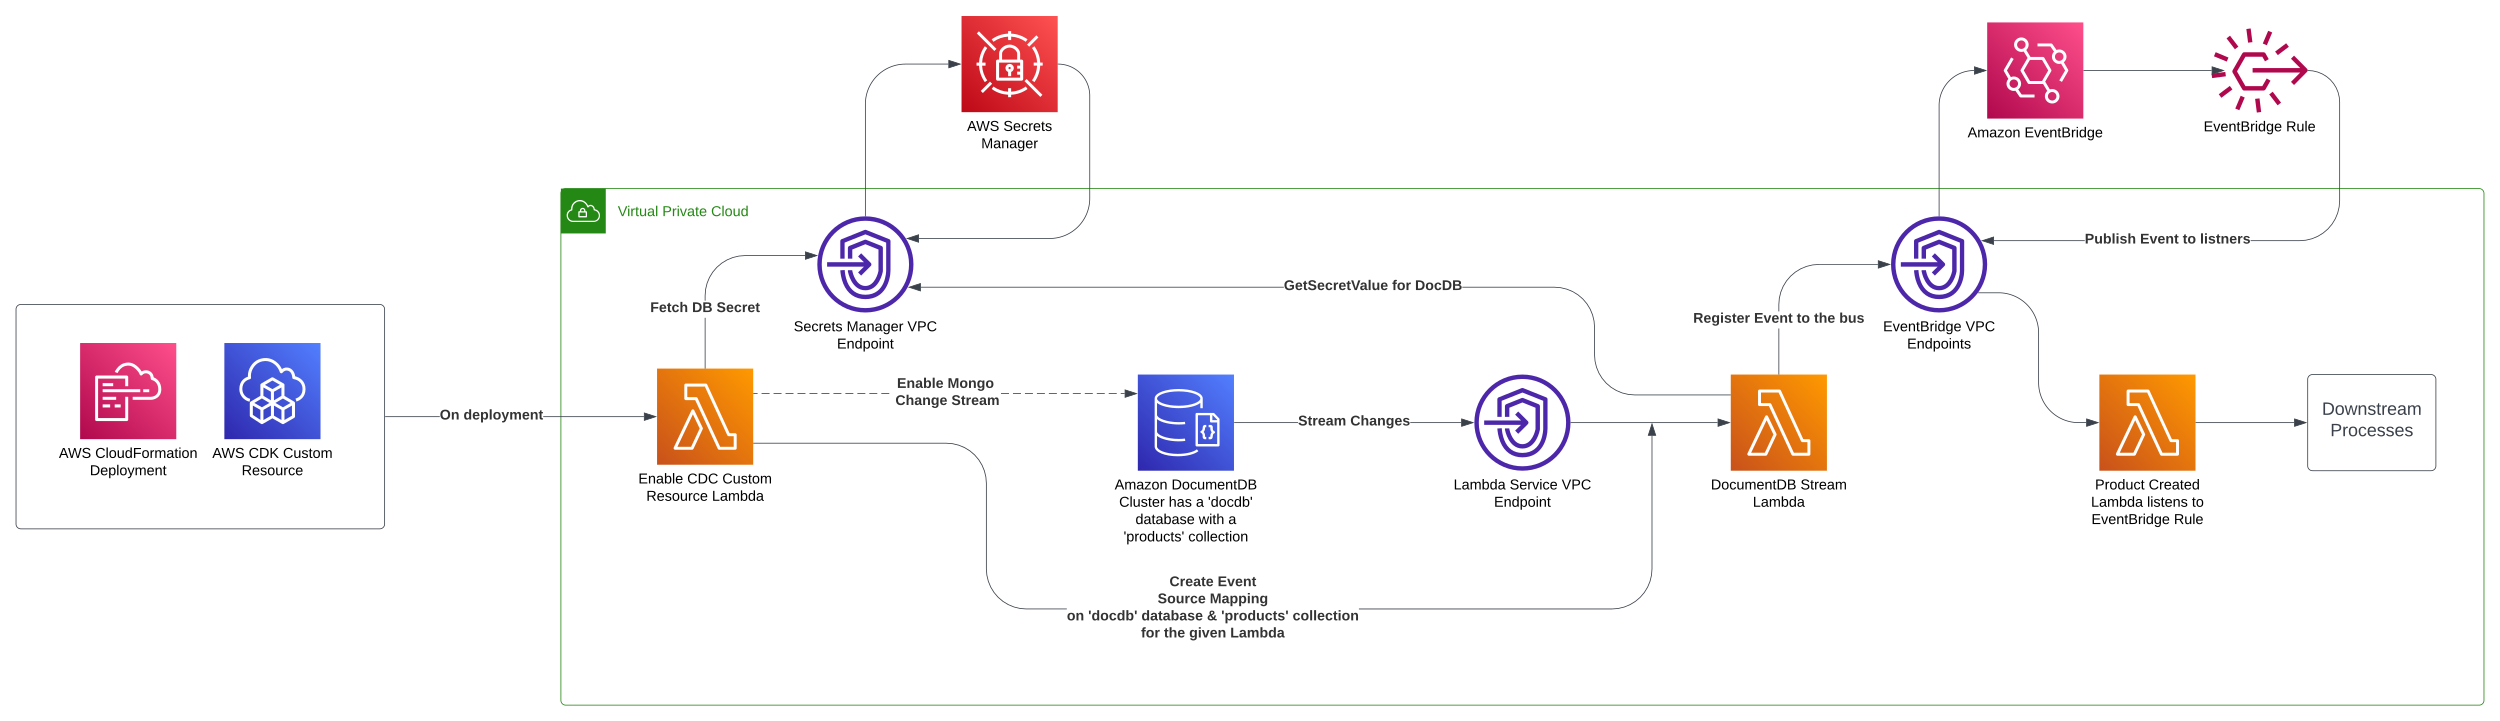 <svg xmlns="http://www.w3.org/2000/svg" xmlns:xlink="http://www.w3.org/1999/xlink" xmlns:lucid="lucid" width="3120" height="900"><g transform="translate(629.333 -157.111)" lucid:page-tab-id="0_0"><path d="M-1000 0h3500v1500h-3500z" fill="#fff"/><path d="M70.67 398.46a6 6 0 0 1 6-6h2388a6 6 0 0 1 6 6v632.65a6 6 0 0 1-6 6h-2388a6 6 0 0 1-6-6z" stroke="#248814" fill="#fff" fill-opacity="0"/><path d="M70.67 392.46h56v56h-56v-56z" stroke="#fff" stroke-opacity="0" fill="#248814"/><path d="M102.42 420.76h-1.18v-1.1c-.1-1.73-1.47-3.08-3.2-3.2-1.9-.13-3.53 1.3-3.66 3.2v1.06H93.2c-.45 0-.8.36-.8.8v6.13c0 .45.35.8.8.8h9.22c.45 0 .8-.35.8-.8v-6.08c0-.45-.35-.8-.8-.8zm-6.4-1.07c.1-1.03 1-1.77 2-1.68.9.1 1.6.77 1.67 1.67v1.06h-3.72zm5.66 7.07H94v-4.4h7.62z" stroke="#fff" stroke-opacity="0" fill="#fff"/><path d="M112.94 418.2c-.1-2.44-1.6-4.47-3.88-5.3-1.58-.46-3.16-.14-4.4.9-.67-1.45-1.46-2.6-2.58-3.75-3.25-3.35-7.95-4.3-12.2-2.4-4.03 1.9-6.4 5.64-6.53 10.06v.72c-3.4.96-5.66 4.06-5.5 7.63v.63c.38 4.3 3.92 7.53 8.2 7.47h26s7.42-.63 7.42-8.1c.04-3.9-2.66-7.2-6.53-7.85zm-.96 14.4H86.06c-3.46.04-6.3-2.54-6.58-5.97v-.52c-.17-3.04 1.9-5.7 4.9-6.3.4-.12.63-.47.6-.88-.05-.42-.05-.75 0-1.16.08-3.8 2.1-6.94 5.53-8.6 1.25-.57 2.42-.82 3.83-.84 2.63.08 4.87 1.04 6.7 2.93 1.25 1.3 2.04 2.6 2.63 4.3.04.15.12.3.25.37.38.28.88.2 1.13-.16.83-1.18 2.25-1.68 3.62-1.3 1.8.72 2.87 2.4 2.83 4.32-.1.4.2.82.62.9 3.58.36 6.2 3.55 5.83 7.1-.3 3.14-2.7 5.53-5.83 5.86z" stroke="#fff" stroke-opacity="0" fill="#fff"/><use xlink:href="#a" transform="matrix(1,0,0,1,141.667,412.456) translate(0 14.4)"/><use xlink:href="#b" transform="matrix(1,0,0,1,141.667,412.456) translate(55.5 14.4)"/><use xlink:href="#c" transform="matrix(1,0,0,1,141.667,412.456) translate(116.4 14.4)"/><path d="M790.67 624.55h120v120h-120v-120z" stroke="#000" stroke-opacity="0" fill="url(#d)"/><path d="M840.58 723.52c10.2 0 19.52-2.18 23.82-5.62l1.86 2.26c-4.86 3.95-14.66 6.4-25.68 6.4-16.44 0-28.9-5.22-28.9-12.2V654.5c0-7.73 15.46-11.93 29.96-11.93 14.58 0 30.05 4.2 30.05 11.93v12h-3v-6.54c-5.2 4.28-16.37 6.55-27.06 6.55-10.6 0-21.8-2.28-26.98-6.56v14.86c0 4.2 11.9 9.16 27.22 9.16 2.6 0 5.18-.17 7.6-.42l.42 2.94c-2.6.25-5.27.42-8.02.42-10.85 0-22.03-2.43-27.22-6.72v15.54c0 4.2 11.9 9.16 27.22 9.16 2.6 0 5.1-.17 7.6-.42l.42 2.94c-2.67.33-5.35.5-8.02.5-10.85 0-22.03-2.52-27.22-6.8v13.27c0 4.37 10.7 9.15 25.92 9.15zm45.53-50.65l6.16 6.47c.25.25.4.67.4 1v32.43c0 .84-.64 1.5-1.53 1.5h-26.98c-.8 0-1.45-.66-1.45-1.5v-38.8c0-.85.64-1.52 1.45-1.52h20.82c.4 0 .8.17 1.14.42zm3.57 38.4v-26.9h-7.53c-.8 0-1.46-.66-1.46-1.5v-7.48h-15v35.86zm-48.03-65.7c-15.88 0-26.98 4.7-26.98 8.9 0 4.3 11.1 9 26.98 9 15.95 0 27.05-4.7 27.05-9 0-4.2-11.1-8.9-27.06-8.9zm39.77 41.83c.9 0 1.63.34 2.1.93 1 1.17.74 3.02.66 3.44 0 2.7 1.62 3.28 1.78 3.36.65.17 1.14.84 1.14 1.5 0 .7-.5 1.27-1.14 1.36-.16.07-1.78.66-1.78 3.68 0 1.7-.8 3.62-2.67 3.62h-2.44v-2.94h2.02c.08-.25.08-.5.08-.68 0-2.5.82-4.1 1.8-5.12-1-.92-1.8-2.52-1.8-5.04.1-.5.1-.92 0-1.17h-2.1v-2.95zm-7.12 0h1.78v2.95h-1.38c-.08.16-.08.4-.08.67 0 2.52-.9 4.1-1.78 5.12.9.93 1.78 2.52 1.78 5.04-.08.5-.08.93-.08 1.18h1.54v2.94h-1.78c-.8 0-1.54-.34-2.02-.93-.98-1.17-.73-3.02-.65-3.44 0-2.7-1.6-3.28-1.86-3.36-.64-.17-1.05-.84-1.05-1.5 0-.7.48-1.27 1.13-1.36.16-.07 1.78-.66 1.78-3.68-.07-1.68.82-3.62 2.68-3.62zm9.4-5.96h6v-.5l-5.36-5.55h-.64z" stroke="#000" stroke-opacity="0" fill="#fff"/><use xlink:href="#e" transform="matrix(1,0,0,1,760.667,753.549) translate(1.1 14.4)"/><use xlink:href="#f" transform="matrix(1,0,0,1,760.667,753.549) translate(72.05 14.4)"/><use xlink:href="#g" transform="matrix(1,0,0,1,760.667,753.549) translate(6.675 36)"/><use xlink:href="#h" transform="matrix(1,0,0,1,760.667,753.549) translate(68.525 36)"/><use xlink:href="#i" transform="matrix(1,0,0,1,760.667,753.549) translate(102.525 36)"/><use xlink:href="#j" transform="matrix(1,0,0,1,760.667,753.549) translate(117.525 36)"/><use xlink:href="#k" transform="matrix(1,0,0,1,760.667,753.549) translate(27.05 57.6)"/><use xlink:href="#l" transform="matrix(1,0,0,1,760.667,753.549) translate(106.05 57.6)"/><use xlink:href="#m" transform="matrix(1,0,0,1,760.667,753.549) translate(142.95 57.6)"/><use xlink:href="#n" transform="matrix(1,0,0,1,760.667,753.549) translate(12.2 79.2)"/><use xlink:href="#o" transform="matrix(1,0,0,1,760.667,753.549) translate(92.95 79.2)"/><path d="M1990.67 624.55h120v120h-120v-120z" stroke="#000" stroke-opacity="0" fill="url(#p)"/><path d="M2088.14 705.2c1.02 0 1.9.8 1.9 1.9v16.83c0 1.07-.88 1.9-1.9 1.9h-19.92c-.8 0-1.42-.4-1.73-1.08l-28.2-60.84h-11.72c-.55 0-1.02-.16-1.34-.57-.4-.33-.55-.83-.55-1.32v-16.83c0-1.08.86-1.9 1.88-1.9h24.95c.7 0 1.34.4 1.66 1.07l28 60.85zm-1.8 16.9v-13.2h-6.3c-.72 0-1.35-.4-1.66-1.07l-28.03-60.85h-21.96v13.2h11.1c.78 0 1.4.43 1.72 1.1l28.18 60.83zm-49.3-45.64l10.63 22.04c.24.5.24 1.07 0 1.57l-11.57 24.68c-.3.67-1.02 1.08-1.73 1.08h-21.17c-.63 0-1.26-.33-1.58-.9-.4-.5-.4-1.16-.16-1.83l22.2-46.64c.32-.66.95-1.08 1.66-1.08.78 0 1.4.42 1.73 1.08zm-3.85 45.65l10.7-22.77-8.5-17.75-19.3 40.53z" stroke="#000" stroke-opacity="0" fill="#fff"/><use xlink:href="#q" transform="matrix(1,0,0,1,1960.667,753.549) translate(24.575 14.4)"/><use xlink:href="#r" transform="matrix(1,0,0,1,1960.667,753.549) translate(91.525 14.4)"/><use xlink:href="#s" transform="matrix(1,0,0,1,1960.667,753.549) translate(19.575 36)"/><use xlink:href="#t" transform="matrix(1,0,0,1,1960.667,753.549) translate(89.525 36)"/><use xlink:href="#u" transform="matrix(1,0,0,1,1960.667,753.549) translate(145.425 36)"/><use xlink:href="#v" transform="matrix(1,0,0,1,1960.667,753.549) translate(20.1 57.6)"/><use xlink:href="#w" transform="matrix(1,0,0,1,1960.667,753.549) translate(123 57.6)"/><path d="M190.67 617.1h120v120h-120v-120z" stroke="#000" stroke-opacity="0" fill="url(#x)"/><path d="M288.14 697.75c1.02 0 1.9.83 1.9 1.9v16.84c0 1.07-.88 1.9-1.9 1.9h-19.92c-.8 0-1.42-.42-1.73-1.08l-28.2-60.85H226.6c-.55 0-1.03-.16-1.34-.58-.4-.34-.55-.83-.55-1.33v-16.84c0-1.07.86-1.9 1.88-1.9h24.95c.7 0 1.34.4 1.66 1.07l28 60.85zm-1.8 16.93v-13.2h-6.3c-.72 0-1.35-.43-1.66-1.1l-28.03-60.83H228.4v13.2h11.1c.78 0 1.4.42 1.72 1.08l28.18 60.85zm-49.3-45.66l10.64 22.04c.23.5.23 1.08 0 1.57l-11.58 24.7c-.3.65-1.02 1.06-1.73 1.06H213.2c-.63 0-1.26-.34-1.58-.92-.4-.5-.4-1.15-.16-1.8l22.2-46.66c.32-.66.95-1.07 1.66-1.07.78 0 1.4.4 1.73 1.07zm-3.85 45.66l10.7-22.8-8.5-17.74-19.3 40.54z" stroke="#000" stroke-opacity="0" fill="#fff"/><use xlink:href="#y" transform="matrix(1,0,0,1,160.667,746.111) translate(6.65 14.4)"/><use xlink:href="#z" transform="matrix(1,0,0,1,160.667,746.111) translate(67.6 14.4)"/><use xlink:href="#A" transform="matrix(1,0,0,1,160.667,746.111) translate(111.45 14.4)"/><use xlink:href="#B" transform="matrix(1,0,0,1,160.667,746.111) translate(16.575 36)"/><use xlink:href="#C" transform="matrix(1,0,0,1,160.667,746.111) translate(98.475 36)"/><path d="M1530.67 624.55h120v120h-120v-120z" stroke="#000" stroke-opacity="0" fill="url(#D)"/><path d="M1628.14 705.2c1.02 0 1.9.8 1.9 1.9v16.83c0 1.07-.88 1.9-1.9 1.9h-19.92c-.8 0-1.42-.4-1.73-1.08l-28.2-60.84h-11.72c-.55 0-1.02-.16-1.34-.57-.4-.33-.55-.83-.55-1.32v-16.83c0-1.08.86-1.9 1.88-1.9h24.95c.7 0 1.34.4 1.66 1.07l28 60.85zm-1.8 16.9v-13.2h-6.3c-.72 0-1.35-.4-1.66-1.07l-28.03-60.85h-21.96v13.2h11.1c.78 0 1.4.43 1.72 1.1l28.18 60.83zm-49.3-45.64l10.63 22.04c.24.5.24 1.07 0 1.57l-11.57 24.68c-.3.67-1.02 1.08-1.73 1.08h-21.17c-.63 0-1.26-.33-1.58-.9-.4-.5-.4-1.16-.16-1.83l22.2-46.64c.32-.66.95-1.08 1.66-1.08.78 0 1.4.42 1.73 1.08zm-3.85 45.65l10.7-22.77-8.5-17.75-19.3 40.53z" stroke="#000" stroke-opacity="0" fill="#fff"/><use xlink:href="#E" transform="matrix(1,0,0,1,1500.667,753.549) translate(5.125 14.4)"/><use xlink:href="#F" transform="matrix(1,0,0,1,1500.667,753.549) translate(116.975 14.4)"/><use xlink:href="#C" transform="matrix(1,0,0,1,1500.667,753.549) translate(57.525 36)"/><path d="M570.67 177.1h120v120h-120v-120z" stroke="#000" stroke-opacity="0" fill="url(#G)"/><path d="M643.8 223.98v7.52h1.9c.98 0 1.9.82 1.9 1.9v22.45c0 1.08-.92 1.9-1.9 1.9h-30.06c-1 0-1.9-.82-1.9-1.9V233.4c0-1.08.9-1.9 1.9-1.9h1.9v-7.52c0-5.7 6.52-11.22 13.13-11.22 3.05 0 6.27 1.15 8.9 3.3 2.65 2.3 4.22 5.12 4.22 7.92zm0 11.23h-26.26v18.84h26.25v-3.8h-3.72v-3.72h3.7v-3.8h-3.7v-3.7h3.7zm-22.54-3.7h18.82v-7.52c0-1.65-1.08-3.46-2.9-5.03-1.9-1.57-4.37-2.48-6.5-2.48-4.47 0-9.42 3.96-9.42 7.5zm47.55 3.7h3.15v3.8h-3.14c-.32 7.44-2.8 14.46-7.17 20.57l-3.06-2.23c3.96-5.37 6.1-11.72 6.44-18.33h-4.28v-3.8h4.3c-.34-6.6-2.57-12.87-6.45-18.23l3.06-2.15c4.37 6.03 6.77 13.04 7.18 20.4zm-69.1 24.37c-4.37-6.1-6.85-13.13-7.18-20.56h-3.13v-3.8h3.12c.42-7.34 2.8-14.35 7.2-20.38l3.04 2.15c-3.88 5.36-6.1 11.64-6.44 18.24h4.3v3.8h-4.3c.33 6.62 2.48 12.97 6.44 18.34zm10.82-50.36l-2.23-3.05c6.02-4.3 13.04-6.77 20.47-7.1v-3.22h3.8v3.22c7.43.33 14.44 2.8 20.47 7.1l-2.23 3.06c-5.35-3.87-11.63-6.02-18.23-6.43v4.3h-3.8v-4.3c-6.6.4-12.88 2.56-18.25 6.44zm40.3 55.9l2.22 3.05c-6.03 4.38-13.04 6.77-20.47 7.2v3.04h-3.8v-3.06c-7.43-.42-14.45-2.8-20.48-7.2l2.22-3.04c5.37 3.88 11.64 6.1 18.25 6.44v-4.38h3.8v4.38c6.6-.33 12.88-2.56 18.24-6.44zm-36.58-47.06l-2.64 2.64-21.88-21.88 2.64-2.64zm37.64 37.65l19.74 19.72-2.64 2.64-19.74-19.73zm-26.4-13.63c0-2.9 2.3-5.2 5.2-5.2 2.88 0 5.2 2.3 5.2 5.2 0 2.22-1.42 4.04-3.3 4.78v5.3h-3.8v-5.3c-1.9-.74-3.3-2.56-3.3-4.78zM606.2 259l2.64 2.63-11.56 11.56-2.63-2.65zm48.87-43.6l-2.64-2.64 11.56-11.56 2.64 2.64zm-25.84 26.66c0 .83.58 1.4 1.4 1.4.83 0 1.4-.57 1.4-1.4 0-.82-.57-1.4-1.4-1.4-.82 0-1.4.58-1.4 1.4z" stroke="#000" stroke-opacity="0" fill="#fff"/><use xlink:href="#H" transform="matrix(1,0,0,1,540.667,306.111) translate(36.875 14.4)"/><use xlink:href="#I" transform="matrix(1,0,0,1,540.667,306.111) translate(82.175 14.4)"/><use xlink:href="#J" transform="matrix(1,0,0,1,540.667,306.111) translate(54.55 36)"/><path d="M-609.33 543.1a6 6 0 0 1 6-6h448a6 6 0 0 1 6 6v268a6 6 0 0 1-6 6h-448a6 6 0 0 1-6-6z" stroke="#3a414a" fill="#fff"/><path d="M-349.33 585.2h120v120h-120v-120z" stroke="#000" stroke-opacity="0" fill="url(#K)"/><path d="M-262.1 658.4c.6.33.92.9.92 1.57v17c0 .66-.33 1.32-1 1.65l-13.12 7.6c-.25.16-.58.25-.9.25-.34 0-.67-.1-.9-.25l-12.23-7.02-12.22 7.02c-.25.16-.58.25-.9.25-.34 0-.67-.1-.92-.25-.08 0-.08-.08-.08-.08l-13.2-8.67c-.6-.33-.92-.9-.92-1.57v-15.85c0-.66.33-1.32.9-1.65l12.3-7.27v-13.7c0-.66.34-1.24.92-1.65h.08l13.05-7.6c.57-.33 1.32-.33 1.9 0l13.04 7.5c.08 0 .08 0 .16.1.58.33.9.9.9 1.56v13.8l12.23 7.26zm14.05-15.7c0 10.33-7.1 14.13-11.3 15.53l-1.17-3.63c3.96-1.24 8.75-4.38 8.75-11.9 0-9.57-7.92-11.96-11.3-12.54-1-.16-1.66-1.15-1.5-2.14-.33-4.3-2.3-7.35-5.36-8.26-2.48-.74-5.12.25-6.77 2.48-.4.57-1.07.82-1.82.74-.66-.08-1.24-.58-1.48-1.24-1.16-3.38-2.9-6.2-5.04-8.42-2.72-2.64-10.07-8.5-20.47-4.05-5.96 2.56-10.67 9.9-10.67 16.76 0 .75 0 1.57.1 2.32.15.9-.43 1.8-1.33 1.98-3.55.9-9.5 3.7-9.5 12.22 0 .33.08.57.08.82.25 5.45 4.2 10.16 9.75 11.48l-.83 3.63c-7.1-1.65-12.38-7.76-12.7-14.94v-1c0-10.07 6.6-13.95 10.72-15.35-.08-.42-.08-.75-.08-1.17 0-8.42 5.6-17.1 13.04-20.22 8.67-3.7 17.83-1.9 24.52 4.88 1.98 1.98 3.63 4.37 4.87 7.1 2.48-1.9 5.62-2.48 8.67-1.65 4.3 1.32 7.18 5.2 7.93 10.56 6.44 1.64 12.88 6.52 12.88 16zm-43.18 33.2v-12.63l-9.33 5.37v12.7zm13.13 5.37v-12.63l-9.33-5.37v12.63zm13.12-5.37v-12.63l-9.33 5.37v12.63zm-48.8-12.63v11.64l9.42 6.2v-12.47zm11.32 2.14l9.4-5.43-9.4-5.62-9.5 5.62zm26.25 0l9.4-5.43-9.4-5.54-9.42 5.54zM-289.34 632l-9.33 5.45 9.33 5.28 9.33-5.36zm11.22 19.15v-10.48l-9.33 5.36v10.75zm-13.13 5.53V646l-9.33-5.35v10.48z" stroke="#000" stroke-opacity="0" fill="#fff"/><use xlink:href="#H" transform="matrix(1,0,0,1,-379.333,714.188) translate(14.95 14.4)"/><use xlink:href="#L" transform="matrix(1,0,0,1,-379.333,714.188) translate(60.25 14.4)"/><use xlink:href="#A" transform="matrix(1,0,0,1,-379.333,714.188) translate(103.15 14.4)"/><use xlink:href="#M" transform="matrix(1,0,0,1,-379.333,714.188) translate(51.55 36)"/><path d="M-529.33 585.2h120v120h-120v-120z" stroke="#000" stroke-opacity="0" fill="url(#N)"/><path d="M-473.05 678.83V652.3h3.72v28.43c0 1.02-.83 1.9-1.9 1.9h-37.48c-1.1 0-1.9-.88-1.9-1.9v-53.06c0-1.02.8-1.9 1.9-1.9h37.47c1.07 0 1.9.88 1.9 1.9v11.4h-3.72v-9.5h-33.85v49.26zm45-35.96c0 10.45-8.6 13.23-13.13 13.23h-22.54v-3.8h22.54c1 0 9.4-.3 9.4-9.43 0-7.67-5.27-10.96-7.83-11.4-1-.22-1.66-1.1-1.58-2.05v-.07c-.08-3-1.5-5.2-4.05-6.06-2.4-.82-5.12-.1-6.44 1.74-.4.5-1.15.8-1.8.73-.67-.14-1.25-.58-1.5-1.24-.9-2.5-2.14-4.1-3.96-5.92-4.3-4.3-8.6-6.7-15.44-4.3-3.05 1.1-6.77 4.9-8.25 8.4l-3.47-1.46c1.9-4.53 6.45-9.06 10.5-10.52 9.24-3.22 14.94.8 19.3 5.18 1.5 1.54 2.74 3 3.73 4.83 2.4-1.54 5.6-1.97 8.58-1.02 3.73 1.25 6.04 4.32 6.54 8.4 4.12 1.47 9.4 6.15 9.4 14.77zm-73.15 3.73v-3.73h46.9v3.73zm0 9.5v-3.8h16.84v3.8zm0-17.03v-3.8h13.13v3.8zm0 26.53v-3.8h9.33v3.8zm50.6-19v-3.73h7.52v3.73zm-35.58 19v-3.8h7.44v3.8z" stroke="#000" stroke-opacity="0" fill="#fff"/><use xlink:href="#H" transform="matrix(1,0,0,1,-559.333,714.188) translate(3.5 14.4)"/><use xlink:href="#O" transform="matrix(1,0,0,1,-559.333,714.188) translate(48.8 14.4)"/><use xlink:href="#P" transform="matrix(1,0,0,1,-559.333,714.188) translate(42.075 36)"/><path d="M-80.5 677.6h-67.83v-1h67.84zm254.78 0H48.6v-1h125.68z" stroke="#3a414a" stroke-width=".05" fill="#3a414a"/><path d="M-148.32 677.6h-.5v-1h.5z" fill="#3a414a"/><path d="M-148.3 677.64h-.56v-1.05h.56zm-.5-1v.95h.45v-.96z" stroke="#3a414a" stroke-width=".05" fill="#3a414a"/><path d="M189.05 677.1l-14.27 4.65v-9.27z" fill="#3a414a"/><path d="M190.67 677.1l-16.4 5.33V671.8zm-15.4 3.96l12.16-3.95-12.15-3.94z" stroke="#3a414a" stroke-width=".05" fill="#3a414a"/><use xlink:href="#Q" transform="matrix(1,0,0,1,-80.489,666.444) translate(0.005 14.222)"/><use xlink:href="#R" transform="matrix(1,0,0,1,-80.489,666.444) translate(29.585 14.222)"/><path d="M990.67 685.05h-79.5v-1h79.5zm203.6 0h-63.6v-1h63.6z" stroke="#3a414a" stroke-width=".05" fill="#3a414a"/><path d="M911.18 685.05h-.5v-1h.5z" fill="#3a414a"/><path d="M911.2 685.07h-.56v-1.05h.56zm-.5-1v.95h.45v-.95z" stroke="#3a414a" stroke-width=".05" fill="#3a414a"/><path d="M1209.05 684.55l-14.27 4.63v-9.27z" fill="#3a414a"/><path d="M1210.67 684.55l-16.4 5.32v-10.64zm-15.4 3.95l12.16-3.95-12.15-3.95z" stroke="#3a414a" stroke-width=".05" fill="#3a414a"/><use xlink:href="#S" transform="matrix(1,0,0,1,990.667,673.882) translate(0.005 14.222)"/><use xlink:href="#T" transform="matrix(1,0,0,1,990.667,673.882) translate(65.141 14.222)"/><path d="M316.15 648.84h-4.98v-1h4.98zm14.94 0h-9.97v-1h9.96zm14.92 0h-9.95v-1H346zm14.94 0H351v-1h9.96zm14.94 0h-9.96v-1h9.96zm14.94 0h-9.96v-1h9.96zm14.94 0h-9.96v-1h9.96zm14.94 0h-9.96v-1h9.96zm14.94 0h-9.96v-1h9.96zm14.94 0h-9.96v-1h9.96zm14.94 0h-9.96v-1h9.96zm14.94 0h-9.96v-1h9.96zm149.4 0h-9.97v-1h9.97zm14.93 0h-9.95v-1h9.96zm14.95 0h-9.96v-1h9.95zm14.94 0h-9.97v-1h9.96zm14.93 0h-9.96v-1h9.96zm14.94 0h-9.96v-1h9.97zm14.94 0h-9.95v-1h9.96zm14.95 0h-9.97v-1h9.97zm14.93 0h-9.96v-1h9.96zm14.94 0h-9.96v-1h9.96zm9.96 0h-4.98v-1h4.98z" stroke="#3a414a" stroke-width=".05" fill="#3a414a"/><path d="M311.18 648.84h-.5v-1h.5z" fill="#3a414a"/><path d="M311.2 648.87h-.56v-1.05h.56zm-.5-1v.95h.45v-.95z" stroke="#3a414a" stroke-width=".05" fill="#3a414a"/><path d="M789.05 648.34l-14.27 4.64v-9.27z" fill="#3a414a"/><path d="M790.67 648.34l-16.4 5.33v-10.65zm-15.4 3.95l12.16-3.96-12.15-3.94z" stroke="#3a414a" stroke-width=".05" fill="#3a414a"/><use xlink:href="#U" transform="matrix(1,0,0,1,483.136,627.011) translate(6.968 14.222)"/><use xlink:href="#V" transform="matrix(1,0,0,1,483.136,627.011) translate(70.079 14.222)"/><use xlink:href="#W" transform="matrix(1,0,0,1,483.136,627.011) translate(0.005 35.556)"/><use xlink:href="#X" transform="matrix(1,0,0,1,483.136,627.011) translate(4.943 35.556)"/><use xlink:href="#Y" transform="matrix(1,0,0,1,483.136,627.011) translate(74.869 35.556)"/><path d="M559.57 710.34l7.7 1.85 7.32 3.02 6.75 4.14 6.03 5.15 5.14 6.04 4.14 6.75 3.04 7.32 1.85 7.7.62 7.88v106.9l.6 7.75 1.82 7.56 2.96 7.18 4.06 6.63 5.05 5.9 5.9 5.06 6.63 4.06 7.17 2.97 7.55 1.8 7.77.6h50.4v1h-50.45l-7.88-.6-7.7-1.86-7.33-3.03-6.76-4.13-6.02-5.15-5.15-6.03-4.13-6.76-3.03-7.32-1.85-7.7-.63-7.9V760.25l-.6-7.76-1.83-7.55-2.97-7.18-4.06-6.62-5.03-5.9-5.9-5.05-6.63-4.06-7.18-2.97-7.55-1.82-7.75-.6H311.17v-1H551.7zm873.3 156.8l-.63 7.87-1.85 7.72-3.04 7.32-4.14 6.75-5.15 6.02-6.03 5.15-6.75 4.14-7.34 3.04-7.7 1.85-7.88.6H1066.6v-1h315.74l7.76-.6 7.56-1.8 7.17-3 6.62-4.04 5.9-5.05 5.05-5.9 4.06-6.62 2.97-7.17 1.82-7.55.6-7.76V700.92h1z" stroke="#3a414a" stroke-width=".05" fill="#3a414a"/><path d="M311.18 710.72h-.5v-1h.5z" fill="#3a414a"/><path d="M311.2 710.75h-.56v-1.05h.56zm-.5-1v.95h.45v-.95z" stroke="#3a414a" stroke-width=".05" fill="#3a414a"/><path d="M1437 700.43h-9.28l4.64-14.26z" fill="#3a414a"/><path d="M1437.68 700.93h-10.64l5.32-16.38zm-9.27-1h7.9l-3.94-12.14z" stroke="#3a414a" stroke-width=".05" fill="#3a414a"/><use xlink:href="#Z" transform="matrix(1,0,0,1,702.103,874.444) translate(128.03 14.222)"/><use xlink:href="#aa" transform="matrix(1,0,0,1,702.103,874.444) translate(188.178 14.222)"/><use xlink:href="#ab" transform="matrix(1,0,0,1,702.103,874.444) translate(113.289 35.556)"/><use xlink:href="#ac" transform="matrix(1,0,0,1,702.103,874.444) translate(178.375 35.556)"/><use xlink:href="#ad" transform="matrix(1,0,0,1,702.103,874.444) translate(0.005 56.889)"/><use xlink:href="#ae" transform="matrix(1,0,0,1,702.103,874.444) translate(26.573 56.889)"/><use xlink:href="#af" transform="matrix(1,0,0,1,702.103,874.444) translate(93.042 56.889)"/><use xlink:href="#ag" transform="matrix(1,0,0,1,702.103,874.444) translate(174.869 56.889)"/><use xlink:href="#ah" transform="matrix(1,0,0,1,702.103,874.444) translate(192.598 56.889)"/><use xlink:href="#ai" transform="matrix(1,0,0,1,702.103,874.444) translate(281.733 56.889)"/><use xlink:href="#aj" transform="matrix(1,0,0,1,702.103,874.444) translate(92.598 78.222)"/><use xlink:href="#ak" transform="matrix(1,0,0,1,702.103,874.444) translate(121.141 78.222)"/><use xlink:href="#al" transform="matrix(1,0,0,1,702.103,874.444) translate(152.647 78.222)"/><use xlink:href="#am" transform="matrix(1,0,0,1,702.103,874.444) translate(203.906 78.222)"/><path d="M1850.67 185.1h120v120h-120v-120z" stroke="#000" stroke-opacity="0" fill="url(#an)"/><path d="M1931.8 268.22c5.07 0 9.1 4.04 9.1 9.06 0 4.95-4.03 9-9.1 9-5 0-9.13-4.05-9.13-9 0-2.63 1.2-5.02 3-6.67l-5.25-8.73-.08.08h-17.5c-.65 0-1.3-.4-1.62-1l-8.7-15c-.4-.57-.4-1.23 0-1.8l8.54-14.76-4.84-8c-.88.32-1.85.48-2.9.48-5 0-9.1-4.03-9.1-8.98 0-5.03 4.1-9.07 9.1-9.07s9.1 4.04 9.1 9.07c0 2.56-1.12 4.95-2.97 6.6l5.24 8.65h15.64c.64 0 1.3.4 1.6 1l8.72 15c.32.57.32 1.23 0 1.8l-7.58 13.03 5.8 9.73c.97-.32 1.94-.48 2.9-.48zm-12.6-10.06l7.67-13.1-7.66-13.12h-15.23l-7.66 13.1 7.67 13.12zm-29.83 10.55l4.36 6.36h16.04v3.7h-17c-.66 0-1.22-.32-1.63-.8l-5.24-7.6c-.64.16-1.3.25-2 .25-5 0-9.13-4.03-9.13-9.06 0-2.3.9-4.37 2.34-5.94l-5.55-9.64c-.32-.58-.32-1.24 0-1.82l8.95-15.33 3.22 1.82-8.38 14.43 4.84 8.24c1.13-.5 2.42-.75 3.7-.75 5 0 9.12 4.04 9.12 9 0 2.96-1.45 5.5-3.63 7.16zm56.93-33.87l5.4 9.3c.33.6.33 1.25 0 1.83l-7.74 13.35-3.3-1.88 7.25-12.37-5-8.5c-.7.17-1.52.34-2.32.34-5 0-9.12-4.05-9.12-9.08 0-2.4.97-4.6 2.6-6.26l-4.53-6.52h-16.05v-3.7h17.02c.64 0 1.2.32 1.6.82l5.1 7.34c1.04-.42 2.17-.66 3.38-.66 5 0 9.1 4.03 9.1 8.98 0 2.9-1.36 5.36-3.38 7zm-62.4 31.98c2.9 0 5.3-2.3 5.3-5.26 0-2.9-2.4-5.28-5.3-5.28-2.92 0-5.34 2.4-5.34 5.28 0 2.97 2.42 5.27 5.33 5.27zm9.42-48.62c3 0 5.32-2.4 5.32-5.28 0-2.97-2.34-5.36-5.32-5.36-2.9 0-5.32 2.4-5.32 5.36 0 2.88 2.42 5.28 5.32 5.28zm47.26 14.92c2.9 0 5.32-2.3 5.32-5.28 0-2.88-2.42-5.28-5.32-5.28-2.9 0-5.33 2.4-5.33 5.28 0 2.97 2.42 5.28 5.33 5.28zm-8.8 49.46c3 0 5.33-2.4 5.33-5.27 0-2.98-2.33-5.37-5.3-5.37-2.92 0-5.34 2.4-5.34 5.36 0 2.87 2.42 5.26 5.33 5.26z" stroke="#000" stroke-opacity="0" fill="#fff"/><use xlink:href="#e" transform="matrix(1,0,0,1,1820.667,314.111) translate(5.575 14.4)"/><use xlink:href="#ao" transform="matrix(1,0,0,1,1820.667,314.111) translate(76.525 14.4)"/><path d="M510.67 487.1c0 33.13-26.88 60-60 60-33.12 0-60-26.87-60-60 0-33.1 26.88-60 60-60 33.12 0 60 26.9 60 60zm-5.52 0c0-30.1-24.36-54.47-54.48-54.47-30.12 0-54.48 24.36-54.48 54.48 0 30.13 24.35 54.5 54.47 54.5 30.12 0 54.48-24.37 54.48-54.5zM482 458.08v36.48c0 12.36-6.5 35.88-31.33 35.88-12.96 0-22.44-6.72-27.6-19.32-2.76-6.7-3.48-13.3-3.72-16.67l5.52-.36c.12 2.4.72 8.76 3.24 15 4.33 10.56 11.9 15.84 22.57 15.84 25.56 0 25.92-29.03 25.92-30.35v-34.68l-25.93-10.32-25.92 10.32v20.04h-5.4v-21.83c0-1.08.6-2.16 1.68-2.52l28.68-11.52c.6-.24 1.33-.24 1.93 0l28.68 11.52c1.1.36 1.7 1.44 1.7 2.52zm-53.17 36.24h5.52v.97c.36 2.04 4.32 18.72 16.32 18.72s15.96-16.7 16.32-18.73V468.5l-16.33-6.6-16.32 6.6v11.4h-5.52v-13.2c0-1.2.72-2.15 1.68-2.63l19.2-7.68c.6-.25 1.33-.25 1.93 0l19.2 7.67c.96.48 1.68 1.44 1.68 2.64v28.8c0 .13 0 .37-.1.5-.13.95-4.33 23.4-21.73 23.4s-21.6-22.45-21.84-23.4v-.5zm12.72 2.77l7.32-7.2H402.9v-5.52h45.97l-7.32-7.2 3.84-3.96 12 12c1.07 1.07 1.07 2.75 0 3.83l-12 12z" stroke="#000" stroke-opacity="0" fill="#4d27aa"/><use xlink:href="#ap" transform="matrix(1,0,0,1,360.667,556.111) translate(0.6 14.4)"/><use xlink:href="#aq" transform="matrix(1,0,0,1,360.667,556.111) translate(66.55 14.4)"/><use xlink:href="#ar" transform="matrix(1,0,0,1,360.667,556.111) translate(142.45 14.4)"/><use xlink:href="#as" transform="matrix(1,0,0,1,360.667,556.111) translate(54.525 36)"/><path d="M1330.67 684.55c0 33.12-26.88 60-60 60-33.12 0-60-26.88-60-60 0-33.12 26.88-60 60-60 33.12 0 60 26.88 60 60zm-5.52 0c0-30.12-24.36-54.48-54.48-54.48-30.12 0-54.48 24.36-54.48 54.48 0 30.12 24.35 54.48 54.47 54.48 30.12 0 54.48-24.36 54.48-54.48zM1302 655.5V692c0 12.35-6.5 35.87-31.33 35.87-12.96 0-22.44-6.72-27.6-19.32-2.76-6.72-3.48-13.32-3.72-16.68l5.52-.36c.12 2.4.72 8.77 3.24 15 4.33 10.57 11.9 15.85 22.57 15.85 25.56 0 25.92-29.04 25.92-30.36v-34.7l-25.93-10.3-25.92 10.3v20.05h-5.4V655.5c0-1.07.6-2.15 1.68-2.5l28.68-11.53c.6-.24 1.33-.24 1.93 0L1300.3 653c1.1.35 1.7 1.43 1.7 2.5zm-53.17 36.25h5.52v.96c.36 2.05 4.32 18.73 16.32 18.73s15.96-16.68 16.32-18.72v-26.75l-16.33-6.6-16.32 6.6v11.4h-5.52v-13.2c0-1.2.72-2.16 1.68-2.64l19.2-7.67c.6-.24 1.33-.24 1.93 0l19.2 7.68c.96.5 1.68 1.45 1.68 2.65v28.8c0 .12 0 .36-.1.48-.13.96-4.33 23.4-21.73 23.4s-21.6-22.44-21.84-23.4v-.48zm12.72 2.76l7.32-7.2h-45.96v-5.5h45.97l-7.32-7.2 3.84-3.97 12 12c1.07 1.08 1.07 2.76 0 3.84l-12 12z" stroke="#000" stroke-opacity="0" fill="#4d27aa"/><g><use xlink:href="#at" transform="matrix(1,0,0,1,1180.667,753.549) translate(4.1 14.4)"/><use xlink:href="#au" transform="matrix(1,0,0,1,1180.667,753.549) translate(74.05 14.4)"/><use xlink:href="#ar" transform="matrix(1,0,0,1,1180.667,753.549) translate(138.95 14.4)"/><use xlink:href="#as" transform="matrix(1,0,0,1,1180.667,753.549) translate(54.525 36)"/></g><path d="M1850.67 487.1c0 33.13-26.88 60-60 60-33.12 0-60-26.87-60-60 0-33.1 26.88-60 60-60 33.12 0 60 26.9 60 60zm-5.52 0c0-30.1-24.36-54.47-54.48-54.47-30.12 0-54.48 24.36-54.48 54.48 0 30.13 24.35 54.5 54.47 54.5 30.12 0 54.48-24.37 54.48-54.5zM1822 458.08v36.48c0 12.36-6.5 35.88-31.33 35.88-12.96 0-22.44-6.72-27.6-19.32-2.76-6.7-3.48-13.3-3.72-16.67l5.52-.36c.12 2.4.72 8.76 3.24 15 4.33 10.56 11.9 15.84 22.57 15.84 25.56 0 25.92-29.03 25.92-30.35v-34.68l-25.93-10.32-25.92 10.32v20.04h-5.4v-21.83c0-1.08.6-2.16 1.68-2.52l28.68-11.52c.6-.24 1.33-.24 1.93 0l28.68 11.52c1.1.36 1.7 1.44 1.7 2.52zm-53.17 36.24h5.52v.97c.36 2.04 4.32 18.72 16.32 18.72s15.96-16.7 16.32-18.73V468.5l-16.33-6.6-16.32 6.6v11.4h-5.52v-13.2c0-1.2.72-2.15 1.68-2.63l19.2-7.68c.6-.25 1.33-.25 1.93 0l19.2 7.67c.96.48 1.68 1.44 1.68 2.64v28.8c0 .13 0 .37-.1.5-.13.95-4.33 23.4-21.73 23.4s-21.6-22.45-21.84-23.4v-.5zm12.72 2.77l7.32-7.2h-45.96v-5.52h45.97l-7.32-7.2 3.84-3.96 12 12c1.07 1.07 1.07 2.75 0 3.83l-12 12z" stroke="#000" stroke-opacity="0" fill="#4d27aa"/><g><use xlink:href="#av" transform="matrix(1,0,0,1,1700.667,556.111) translate(20.075 14.4)"/><use xlink:href="#ar" transform="matrix(1,0,0,1,1700.667,556.111) translate(122.975 14.4)"/><use xlink:href="#aw" transform="matrix(1,0,0,1,1700.667,556.111) translate(50.025 36)"/></g><path d="M1331.17 684.55h183.1" stroke="#3a414a" fill="none"/><path d="M1331.18 685.05h-.53l.02-.5-.02-.5h.53z" stroke="#3a414a" stroke-width=".05" fill="#3a414a"/><path d="M1529.05 684.55l-14.27 4.63v-9.27z" stroke="#3a414a" fill="#3a414a"/><path d="M251.17 616.6h-1v-62.9h1zm124.16-140.04H300.7l-7.78.6-7.55 1.82-7.18 2.97-6.63 4.06-5.9 5.06-5.05 5.9-4.06 6.63-2.97 7.16-1.82 7.56-.6 7.76v6.3h-1v-6.34l.6-7.88 1.86-7.7 3.03-7.33 4.14-6.76 5.16-6.02 6.02-5.15 6.76-4.14 7.32-3.03 7.7-1.85 7.9-.62h74.67z" stroke="#3a414a" stroke-width=".05" fill="#3a414a"/><path d="M251.17 617.1h-1v-.5h1z" fill="#3a414a"/><path d="M251.2 617.14h-1.06v-.57h1.05zm-1-.52v.47h.94v-.48z" stroke="#3a414a" stroke-width=".05" fill="#3a414a"/><path d="M390.1 476.06l-14.27 4.63v-9.28z" fill="#3a414a"/><path d="M391.72 476.06l-16.4 5.32v-10.64zm-15.4 3.95l12.16-3.94-12.15-3.95z" stroke="#3a414a" stroke-width=".05" fill="#3a414a"/><g><use xlink:href="#ax" transform="matrix(1,0,0,1,182.173,532.377) translate(0.005 14.222)"/><use xlink:href="#ay" transform="matrix(1,0,0,1,182.173,532.377) translate(52.203 14.222)"/><use xlink:href="#az" transform="matrix(1,0,0,1,182.173,532.377) translate(82.721 14.222)"/></g><path d="M450.67 426.6V287.1a50 50 0 0 1 50-50h53.6" stroke="#3a414a" fill="none"/><path d="M451.17 427.13l-.5-.02-.5.03v-.53h1z" stroke="#3a414a" stroke-width=".05" fill="#3a414a"/><path d="M569.05 237.1l-14.27 4.65v-9.27z" stroke="#3a414a" fill="#3a414a"/><path d="M1591.17 624.05h-1v-57.03h1zm123.1-136.44h-73.58l-7.78.62-7.55 1.8-7.17 3-6.63 4.05-5.9 5.04-5.05 5.92-4.06 6.62-2.97 7.18-1.82 7.55-.6 7.76v8.56h-1v-8.6l.6-7.9 1.86-7.7 3.03-7.32 4.14-6.75 5.16-6.03 6.02-5.14 6.76-4.15 7.32-3.02 7.7-1.85 7.9-.62h73.62z" stroke="#3a414a" stroke-width=".05" fill="#3a414a"/><path d="M1591.17 624.55h-1v-.5h1z" fill="#3a414a"/><path d="M1591.2 624.57h-1.06V624h1.05zm-1-.5v.45h.94v-.46z" stroke="#3a414a" stroke-width=".05" fill="#3a414a"/><path d="M1729.05 487.1l-14.27 4.65v-9.27z" fill="#3a414a"/><path d="M1730.67 487.1l-16.4 5.33V481.8zm-15.4 3.96l12.16-3.95-12.15-3.94z" stroke="#3a414a" stroke-width=".05" fill="#3a414a"/><g><use xlink:href="#aA" transform="matrix(1,0,0,1,1483.778,545.687) translate(0.005 14.222)"/><use xlink:href="#aB" transform="matrix(1,0,0,1,1483.778,545.687) translate(75.906 14.222)"/><use xlink:href="#aC" transform="matrix(1,0,0,1,1483.778,545.687) translate(129.141 14.222)"/><use xlink:href="#aD" transform="matrix(1,0,0,1,1483.778,545.687) translate(150.77 14.222)"/><use xlink:href="#aE" transform="matrix(1,0,0,1,1483.778,545.687) translate(182.277 14.222)"/></g><path d="M1790.67 426.6V288.74a43.62 43.62 0 0 1 43.6-43.62" stroke="#3a414a" fill="none"/><path d="M1791.17 427.13l-.5-.02-.5.03v-.53h1z" stroke="#3a414a" stroke-width=".05" fill="#3a414a"/><path d="M1849.05 245.1l-14.27 4.65v-9.27z" stroke="#3a414a" fill="#3a414a"/><path d="M1972.45 458H1859.2v-1h113.25zm284.83-212.9l6.1 1.47 5.8 2.4 5.36 3.28 4.77 4.08 4.1 4.77 3.27 5.35 2.4 5.8 1.47 6.1.5 6.24v122.93l-.63 7.88-1.84 7.72-3.04 7.32-4.14 6.75-5.14 6.02-6.03 5.15-6.75 4.14-7.32 3.04-7.7 1.85-7.88.6h-61.13v-1h61.1l7.75-.6 7.55-1.8 7.18-3 6.62-4.05 5.9-5.04 5.05-5.9 4.06-6.62 2.97-7.17 1.82-7.55.6-7.76V284.62l-.47-6.12-1.43-5.94-2.34-5.65-3.2-5.2-3.98-4.66-4.65-3.98-5.22-3.2-5.65-2.34-5.95-1.43-6.14-.5.07-1z" stroke="#3a414a" stroke-width=".05" fill="#3a414a"/><path d="M2251.04 245.6h-.72l.32-.75-.1-.24h.5z" fill="#3a414a"/><path d="M2251.07 245.64h-.8l.34-.8-.1-.25h.57zm-.5-1l.1.2-.3.75h.64v-.96z" stroke="#3a414a" stroke-width=".05" fill="#3a414a"/><path d="M1858.7 462.15l-14.28-4.64 14.27-4.63z" fill="#3a414a"/><path d="M1859.2 462.83l-16.4-5.32 16.4-5.3zm-13.16-5.32l12.15 3.96v-7.9z" stroke="#3a414a" stroke-width=".05" fill="#3a414a"/><g><use xlink:href="#aF" transform="matrix(1,0,0,1,1972.453,446.844) translate(0.005 14.222)"/><use xlink:href="#aB" transform="matrix(1,0,0,1,1972.453,446.844) translate(68.993 14.222)"/><use xlink:href="#aC" transform="matrix(1,0,0,1,1972.453,446.844) translate(122.227 14.222)"/><use xlink:href="#aG" transform="matrix(1,0,0,1,1972.453,446.844) translate(143.857 14.222)"/></g><path d="M1839.55 522.5h25.3a50 50 0 0 1 50 50v62.05a50 50 0 0 0 50 50h9.43" stroke="#3a414a" fill="none"/><path d="M1839.57 523h-.88l.7-1h.17z" stroke="#3a414a" stroke-width=".05" fill="#3a414a"/><path d="M1989.05 684.55l-14.27 4.63v-9.27z" stroke="#3a414a" fill="#3a414a"/><path d="M2204.23 257.82l-6.24 10.92c-.5.84-1.45 1.36-2.4 1.36h-24.25c-.96 0-1.8-.52-2.28-1.36l-12.12-21.1c-.48-.85-.48-1.9 0-2.74l12.12-21.2c.48-.85 1.32-1.37 2.28-1.37h24.24c.95 0 1.9.52 2.4 1.36l4.07 7.24-4.68 2.73-3.37-5.78h-21l-10.56 18.37 10.56 18.37h21l5.52-9.55zm-22.32-10.2v-5.55h59.4l-11.5-11.66 3.83-3.87 16.2 16.38c1.08 1.06 1.08 2.84 0 3.9l-16.2 16.37-3.84-3.88 11.5-11.67zm-34.07-.72l.72 5.46-17.16 2.2-.73-5.46zm79.32-31.4l-13.8 10.4-3.36-4.4 13.8-10.4zm-75.36 13.44l-2.17 5.04-15.96-6.6 2.16-5.16zm-12.13 45.78l13.8-10.4 3.24 4.42-13.8 10.4zm66.72-77.07l-6.73 15.96-5.04-2.2 6.72-15.85zm-46.1 94.92l6.73-15.96 5.04 2.22-6.72 15.85zm3.85-77.28l-4.32 3.35L2149.4 205l4.3-3.36zm38.52 59.63l4.32-3.36 10.43 13.65-4.32 3.36zm-17.64 5.57l5.52-.63 2.04 17-5.4.74zm-3.36-70.77l-5.4.63-2.16-17 5.4-.75z" stroke="#000" stroke-opacity="0" fill="#b0084d"/><path d="M2218.87 245c0 19.94-16.05 36.13-35.82 36.13-19.78 0-35.82-16.2-35.82-36.12 0-19.93 16.04-36.1 35.82-36.1 19.77 0 35.82 16.17 35.82 36.1z" stroke="#000" stroke-opacity="0" fill-opacity="0"/><g><use xlink:href="#av" transform="matrix(1,0,0,1,2100.667,306.611) translate(20.1 14.4)"/><use xlink:href="#aH" transform="matrix(1,0,0,1,2100.667,306.611) translate(123 14.4)"/></g><path d="M1971.17 245.1h159.67" stroke="#3a414a" fill="none"/><path d="M1971.18 245.6h-.5v-1h.5z" stroke="#3a414a" stroke-width=".05" fill="#3a414a"/><path d="M2145.6 245.1l-14.26 4.65v-9.27z" stroke="#3a414a" fill="#3a414a"/><path d="M2111.17 684.55h122.6" stroke="#3a414a" fill="none"/><path d="M2111.18 685.05h-.5v-1h.5z" stroke="#3a414a" stroke-width=".05" fill="#3a414a"/><path d="M2248.55 684.55l-14.27 4.63v-9.27z" stroke="#3a414a" fill="#3a414a"/><path d="M2250.67 630.55a6 6 0 0 1 6-6h148a6 6 0 0 1 6 6v108a6 6 0 0 1-6 6h-148a6 6 0 0 1-6-6z" stroke="#3a414a" fill="#fff"/><g><use xlink:href="#aI" transform="matrix(1,0,0,1,2255.667,629.549) translate(12.778 45.278)"/><use xlink:href="#aJ" transform="matrix(1,0,0,1,2255.667,629.549) translate(23.179 71.944)"/></g><path d="M691.17 237.1a39.5 39.5 0 0 1 39.5 39.5v128.15a50 50 0 0 1-50 50h-163.1" stroke="#3a414a" fill="none"/><path d="M691.18 237.6h-.5v-1h.5z" stroke="#3a414a" stroke-width=".05" fill="#3a414a"/><path d="M502.8 454.75l14.28-4.63v9.27z" stroke="#3a414a" fill="#3a414a"/><path d="M1318.57 515.68l7.7 1.85 7.32 3.04 6.75 4.13 6.03 5.15 5.14 6.03 4.14 6.75 3.04 7.33 1.85 7.7.62 7.88v34.4l.6 7.78 1.82 7.55 2.96 7.17 4.06 6.63 5.05 5.9 5.9 5.05 6.63 4.06 7.17 2.97 7.55 1.8 7.77.62h119.47v1h-119.52l-7.88-.62-7.7-1.85-7.33-3.03-6.76-4.14-6.02-5.15-5.15-6.02-4.13-6.76-3.03-7.32-1.85-7.7-.63-7.9v-34.4l-.6-7.76-1.83-7.55-2.97-7.18-4.06-6.63-5.03-5.9-5.9-5.05-6.63-4.06-7.18-2.97-7.55-1.83-7.75-.6h-115v-1h115.04zm-798.7.38v-1H972.9v1z" stroke="#3a414a" stroke-width=".05" fill="#3a414a"/><path d="M519.37 520.2l-14.27-4.64 14.27-4.63z" fill="#3a414a"/><path d="M519.87 520.9l-16.38-5.34 16.37-5.32zm-13.15-5.34l12.15 3.95v-7.88z" stroke="#3a414a" stroke-width=".05" fill="#3a414a"/><path d="M1530.67 650.47h-.52v-1h.52z" fill="#3a414a"/><path d="M1530.7 650.5h-.57v-1.05h.56zm-.52-1v.95h.46v-.95z" stroke="#3a414a" stroke-width=".05" fill="#3a414a"/><g><use xlink:href="#aK" transform="matrix(1,0,0,1,972.898,504.895) translate(0.005 14.222)"/><use xlink:href="#aL" transform="matrix(1,0,0,1,972.898,504.895) translate(135.165 14.222)"/><use xlink:href="#aM" transform="matrix(1,0,0,1,972.898,504.895) translate(163.709 14.222)"/></g><defs><path fill="#248814" d="M137 0h-34L2-248h35l83 218 83-218h36" id="aN"/><path fill="#248814" d="M24-231v-30h32v30H24zM24 0v-190h32V0H24" id="aO"/><path fill="#248814" d="M114-163C36-179 61-72 57 0H25l-1-190h30c1 12-1 29 2 39 6-27 23-49 58-41v29" id="aP"/><path fill="#248814" d="M59-47c-2 24 18 29 38 22v24C64 9 27 4 27-40v-127H5v-23h24l9-43h21v43h35v23H59v120" id="aQ"/><path fill="#248814" d="M84 4C-5 8 30-112 23-190h32v120c0 31 7 50 39 49 72-2 45-101 50-169h31l1 190h-30c-1-10 1-25-2-33-11 22-28 36-60 37" id="aR"/><path fill="#248814" d="M141-36C126-15 110 5 73 4 37 3 15-17 15-53c-1-64 63-63 125-63 3-35-9-54-41-54-24 1-41 7-42 31l-33-3c5-37 33-52 76-52 45 0 72 20 72 64v82c-1 20 7 32 28 27v20c-31 9-61-2-59-35zM48-53c0 20 12 33 32 33 41-3 63-29 60-74-43 2-92-5-92 41" id="aS"/><path fill="#248814" d="M24 0v-261h32V0H24" id="aT"/><g id="a"><use transform="matrix(0.05,0,0,0.05,0,0)" xlink:href="#aN"/><use transform="matrix(0.05,0,0,0.05,11.65,0)" xlink:href="#aO"/><use transform="matrix(0.05,0,0,0.05,15.6,0)" xlink:href="#aP"/><use transform="matrix(0.05,0,0,0.05,21.55,0)" xlink:href="#aQ"/><use transform="matrix(0.05,0,0,0.05,26.55,0)" xlink:href="#aR"/><use transform="matrix(0.05,0,0,0.05,36.55,0)" xlink:href="#aS"/><use transform="matrix(0.05,0,0,0.05,46.55,0)" xlink:href="#aT"/></g><path fill="#248814" d="M30-248c87 1 191-15 191 75 0 78-77 80-158 76V0H30v-248zm33 125c57 0 124 11 124-50 0-59-68-47-124-48v98" id="aU"/><path fill="#248814" d="M108 0H70L1-190h34L89-25l56-165h34" id="aV"/><path fill="#248814" d="M100-194c63 0 86 42 84 106H49c0 40 14 67 53 68 26 1 43-12 49-29l28 8c-11 28-37 45-77 45C44 4 14-33 15-96c1-61 26-98 85-98zm52 81c6-60-76-77-97-28-3 7-6 17-6 28h103" id="aW"/><g id="b"><use transform="matrix(0.05,0,0,0.05,0,0)" xlink:href="#aU"/><use transform="matrix(0.05,0,0,0.05,12,0)" xlink:href="#aP"/><use transform="matrix(0.05,0,0,0.05,17.95,0)" xlink:href="#aO"/><use transform="matrix(0.05,0,0,0.05,21.9,0)" xlink:href="#aV"/><use transform="matrix(0.05,0,0,0.05,30.9,0)" xlink:href="#aS"/><use transform="matrix(0.05,0,0,0.05,40.9,0)" xlink:href="#aQ"/><use transform="matrix(0.05,0,0,0.05,45.9,0)" xlink:href="#aW"/></g><path fill="#248814" d="M212-179c-10-28-35-45-73-45-59 0-87 40-87 99 0 60 29 101 89 101 43 0 62-24 78-52l27 14C228-24 195 4 139 4 59 4 22-46 18-125c-6-104 99-153 187-111 19 9 31 26 39 46" id="aX"/><path fill="#248814" d="M100-194c62-1 85 37 85 99 1 63-27 99-86 99S16-35 15-95c0-66 28-99 85-99zM99-20c44 1 53-31 53-75 0-43-8-75-51-75s-53 32-53 75 10 74 51 75" id="aY"/><path fill="#248814" d="M85-194c31 0 48 13 60 33l-1-100h32l1 261h-30c-2-10 0-23-3-31C134-8 116 4 85 4 32 4 16-35 15-94c0-66 23-100 70-100zm9 24c-40 0-46 34-46 75 0 40 6 74 45 74 42 0 51-32 51-76 0-42-9-74-50-73" id="aZ"/><g id="c"><use transform="matrix(0.05,0,0,0.05,0,0)" xlink:href="#aX"/><use transform="matrix(0.05,0,0,0.05,12.95,0)" xlink:href="#aT"/><use transform="matrix(0.05,0,0,0.05,16.9,0)" xlink:href="#aY"/><use transform="matrix(0.05,0,0,0.05,26.9,0)" xlink:href="#aR"/><use transform="matrix(0.05,0,0,0.05,36.9,0)" xlink:href="#aZ"/></g><linearGradient gradientUnits="userSpaceOnUse" id="d" x1="790.67" y1="744.55" x2="910.67" y2="624.55"><stop offset="0%" stop-color="#2e27ad"/><stop offset="100%" stop-color="#527fff"/></linearGradient><path d="M205 0l-28-72H64L36 0H1l101-248h38L239 0h-34zm-38-99l-47-123c-12 45-31 82-46 123h93" id="ba"/><path d="M210-169c-67 3-38 105-44 169h-31v-121c0-29-5-50-35-48C34-165 62-65 56 0H25l-1-190h30c1 10-1 24 2 32 10-44 99-50 107 0 11-21 27-35 58-36 85-2 47 119 55 194h-31v-121c0-29-5-49-35-48" id="bb"/><path d="M141-36C126-15 110 5 73 4 37 3 15-17 15-53c-1-64 63-63 125-63 3-35-9-54-41-54-24 1-41 7-42 31l-33-3c5-37 33-52 76-52 45 0 72 20 72 64v82c-1 20 7 32 28 27v20c-31 9-61-2-59-35zM48-53c0 20 12 33 32 33 41-3 63-29 60-74-43 2-92-5-92 41" id="bc"/><path d="M9 0v-24l116-142H16v-24h144v24L44-24h123V0H9" id="bd"/><path d="M100-194c62-1 85 37 85 99 1 63-27 99-86 99S16-35 15-95c0-66 28-99 85-99zM99-20c44 1 53-31 53-75 0-43-8-75-51-75s-53 32-53 75 10 74 51 75" id="be"/><path d="M117-194c89-4 53 116 60 194h-32v-121c0-31-8-49-39-48C34-167 62-67 57 0H25l-1-190h30c1 10-1 24 2 32 11-22 29-35 61-36" id="bf"/><g id="e"><use transform="matrix(0.05,0,0,0.05,0,0)" xlink:href="#ba"/><use transform="matrix(0.05,0,0,0.05,12,0)" xlink:href="#bb"/><use transform="matrix(0.05,0,0,0.05,26.95,0)" xlink:href="#bc"/><use transform="matrix(0.05,0,0,0.05,36.95,0)" xlink:href="#bd"/><use transform="matrix(0.05,0,0,0.05,45.95,0)" xlink:href="#be"/><use transform="matrix(0.05,0,0,0.05,55.95,0)" xlink:href="#bf"/></g><path d="M30-248c118-7 216 8 213 122C240-48 200 0 122 0H30v-248zM63-27c89 8 146-16 146-99s-60-101-146-95v194" id="bg"/><path d="M96-169c-40 0-48 33-48 73s9 75 48 75c24 0 41-14 43-38l32 2c-6 37-31 61-74 61-59 0-76-41-82-99-10-93 101-131 147-64 4 7 5 14 7 22l-32 3c-4-21-16-35-41-35" id="bh"/><path d="M84 4C-5 8 30-112 23-190h32v120c0 31 7 50 39 49 72-2 45-101 50-169h31l1 190h-30c-1-10 1-25-2-33-11 22-28 36-60 37" id="bi"/><path d="M100-194c63 0 86 42 84 106H49c0 40 14 67 53 68 26 1 43-12 49-29l28 8c-11 28-37 45-77 45C44 4 14-33 15-96c1-61 26-98 85-98zm52 81c6-60-76-77-97-28-3 7-6 17-6 28h103" id="bj"/><path d="M59-47c-2 24 18 29 38 22v24C64 9 27 4 27-40v-127H5v-23h24l9-43h21v43h35v23H59v120" id="bk"/><path d="M160-131c35 5 61 23 61 61C221 17 115-2 30 0v-248c76 3 177-17 177 60 0 33-19 50-47 57zm-97-11c50-1 110 9 110-42 0-47-63-36-110-37v79zm0 115c55-2 124 14 124-45 0-56-70-42-124-44v89" id="bl"/><g id="f"><use transform="matrix(0.05,0,0,0.05,0,0)" xlink:href="#bg"/><use transform="matrix(0.05,0,0,0.05,12.95,0)" xlink:href="#be"/><use transform="matrix(0.05,0,0,0.05,22.95,0)" xlink:href="#bh"/><use transform="matrix(0.05,0,0,0.05,31.95,0)" xlink:href="#bi"/><use transform="matrix(0.05,0,0,0.05,41.95,0)" xlink:href="#bb"/><use transform="matrix(0.05,0,0,0.05,56.9,0)" xlink:href="#bj"/><use transform="matrix(0.05,0,0,0.05,66.9,0)" xlink:href="#bf"/><use transform="matrix(0.05,0,0,0.05,76.9,0)" xlink:href="#bk"/><use transform="matrix(0.05,0,0,0.05,81.9,0)" xlink:href="#bg"/><use transform="matrix(0.05,0,0,0.05,94.85,0)" xlink:href="#bl"/></g><path d="M212-179c-10-28-35-45-73-45-59 0-87 40-87 99 0 60 29 101 89 101 43 0 62-24 78-52l27 14C228-24 195 4 139 4 59 4 22-46 18-125c-6-104 99-153 187-111 19 9 31 26 39 46" id="bm"/><path d="M24 0v-261h32V0H24" id="bn"/><path d="M135-143c-3-34-86-38-87 0 15 53 115 12 119 90S17 21 10-45l28-5c4 36 97 45 98 0-10-56-113-15-118-90-4-57 82-63 122-42 12 7 21 19 24 35" id="bo"/><path d="M114-163C36-179 61-72 57 0H25l-1-190h30c1 12-1 29 2 39 6-27 23-49 58-41v29" id="bp"/><g id="g"><use transform="matrix(0.05,0,0,0.05,0,0)" xlink:href="#bm"/><use transform="matrix(0.05,0,0,0.05,12.95,0)" xlink:href="#bn"/><use transform="matrix(0.05,0,0,0.05,16.9,0)" xlink:href="#bi"/><use transform="matrix(0.05,0,0,0.05,26.9,0)" xlink:href="#bo"/><use transform="matrix(0.05,0,0,0.05,35.9,0)" xlink:href="#bk"/><use transform="matrix(0.05,0,0,0.05,40.9,0)" xlink:href="#bj"/><use transform="matrix(0.05,0,0,0.05,50.9,0)" xlink:href="#bp"/></g><path d="M106-169C34-169 62-67 57 0H25v-261h32l-1 103c12-21 28-36 61-36 89 0 53 116 60 194h-32v-121c2-32-8-49-39-48" id="bq"/><g id="h"><use transform="matrix(0.05,0,0,0.05,0,0)" xlink:href="#bq"/><use transform="matrix(0.05,0,0,0.05,10,0)" xlink:href="#bc"/><use transform="matrix(0.05,0,0,0.05,20,0)" xlink:href="#bo"/></g><use transform="matrix(0.05,0,0,0.05,0,0)" xlink:href="#bc" id="i"/><path d="M47-170H22l-4-78h33" id="br"/><path d="M85-194c31 0 48 13 60 33l-1-100h32l1 261h-30c-2-10 0-23-3-31C134-8 116 4 85 4 32 4 16-35 15-94c0-66 23-100 70-100zm9 24c-40 0-46 34-46 75 0 40 6 74 45 74 42 0 51-32 51-76 0-42-9-74-50-73" id="bs"/><path d="M115-194c53 0 69 39 70 98 0 66-23 100-70 100C84 3 66-7 56-30L54 0H23l1-261h32v101c10-23 28-34 59-34zm-8 174c40 0 45-34 45-75 0-40-5-75-45-74-42 0-51 32-51 76 0 43 10 73 51 73" id="bt"/><g id="j"><use transform="matrix(0.05,0,0,0.05,0,0)" xlink:href="#br"/><use transform="matrix(0.05,0,0,0.05,3.4,0)" xlink:href="#bs"/><use transform="matrix(0.05,0,0,0.05,13.4,0)" xlink:href="#be"/><use transform="matrix(0.05,0,0,0.05,23.4,0)" xlink:href="#bh"/><use transform="matrix(0.05,0,0,0.05,32.4,0)" xlink:href="#bs"/><use transform="matrix(0.05,0,0,0.05,42.4,0)" xlink:href="#bt"/><use transform="matrix(0.05,0,0,0.05,52.4,0)" xlink:href="#br"/></g><g id="k"><use transform="matrix(0.05,0,0,0.05,0,0)" xlink:href="#bs"/><use transform="matrix(0.05,0,0,0.05,10,0)" xlink:href="#bc"/><use transform="matrix(0.05,0,0,0.05,20,0)" xlink:href="#bk"/><use transform="matrix(0.05,0,0,0.05,25,0)" xlink:href="#bc"/><use transform="matrix(0.05,0,0,0.05,35,0)" xlink:href="#bt"/><use transform="matrix(0.05,0,0,0.05,45,0)" xlink:href="#bc"/><use transform="matrix(0.05,0,0,0.05,55,0)" xlink:href="#bo"/><use transform="matrix(0.05,0,0,0.05,64,0)" xlink:href="#bj"/></g><path d="M206 0h-36l-40-164L89 0H53L-1-190h32L70-26l43-164h34l41 164 42-164h31" id="bu"/><path d="M24-231v-30h32v30H24zM24 0v-190h32V0H24" id="bv"/><g id="l"><use transform="matrix(0.05,0,0,0.05,0,0)" xlink:href="#bu"/><use transform="matrix(0.05,0,0,0.05,12.95,0)" xlink:href="#bv"/><use transform="matrix(0.05,0,0,0.05,16.9,0)" xlink:href="#bk"/><use transform="matrix(0.05,0,0,0.05,21.9,0)" xlink:href="#bq"/></g><use transform="matrix(0.05,0,0,0.05,0,0)" xlink:href="#bc" id="m"/><path d="M115-194c55 1 70 41 70 98S169 2 115 4C84 4 66-9 55-30l1 105H24l-1-265h31l2 30c10-21 28-34 59-34zm-8 174c40 0 45-34 45-75s-6-73-45-74c-42 0-51 32-51 76 0 43 10 73 51 73" id="bw"/><g id="n"><use transform="matrix(0.05,0,0,0.05,0,0)" xlink:href="#br"/><use transform="matrix(0.05,0,0,0.05,3.4,0)" xlink:href="#bw"/><use transform="matrix(0.05,0,0,0.05,13.4,0)" xlink:href="#bp"/><use transform="matrix(0.05,0,0,0.05,19.35,0)" xlink:href="#be"/><use transform="matrix(0.05,0,0,0.05,29.35,0)" xlink:href="#bs"/><use transform="matrix(0.05,0,0,0.05,39.35,0)" xlink:href="#bi"/><use transform="matrix(0.05,0,0,0.05,49.35,0)" xlink:href="#bh"/><use transform="matrix(0.05,0,0,0.05,58.35,0)" xlink:href="#bk"/><use transform="matrix(0.05,0,0,0.05,63.35,0)" xlink:href="#bo"/><use transform="matrix(0.05,0,0,0.05,72.35,0)" xlink:href="#br"/></g><g id="o"><use transform="matrix(0.05,0,0,0.05,0,0)" xlink:href="#bh"/><use transform="matrix(0.05,0,0,0.05,9,0)" xlink:href="#be"/><use transform="matrix(0.05,0,0,0.05,19,0)" xlink:href="#bn"/><use transform="matrix(0.05,0,0,0.05,22.95,0)" xlink:href="#bn"/><use transform="matrix(0.05,0,0,0.05,26.9,0)" xlink:href="#bj"/><use transform="matrix(0.05,0,0,0.05,36.9,0)" xlink:href="#bh"/><use transform="matrix(0.05,0,0,0.05,45.9,0)" xlink:href="#bk"/><use transform="matrix(0.05,0,0,0.05,50.9,0)" xlink:href="#bv"/><use transform="matrix(0.05,0,0,0.05,54.85,0)" xlink:href="#be"/><use transform="matrix(0.05,0,0,0.05,64.85,0)" xlink:href="#bf"/></g><linearGradient gradientUnits="userSpaceOnUse" id="p" x1="1990.67" y1="744.55" x2="2110.67" y2="624.55"><stop offset="0%" stop-color="#c8511b"/><stop offset="100%" stop-color="#f90"/></linearGradient><path d="M30-248c87 1 191-15 191 75 0 78-77 80-158 76V0H30v-248zm33 125c57 0 124 11 124-50 0-59-68-47-124-48v98" id="bx"/><g id="q"><use transform="matrix(0.05,0,0,0.05,0,0)" xlink:href="#bx"/><use transform="matrix(0.05,0,0,0.05,12,0)" xlink:href="#bp"/><use transform="matrix(0.05,0,0,0.05,17.95,0)" xlink:href="#be"/><use transform="matrix(0.05,0,0,0.05,27.95,0)" xlink:href="#bs"/><use transform="matrix(0.05,0,0,0.05,37.95,0)" xlink:href="#bi"/><use transform="matrix(0.05,0,0,0.05,47.95,0)" xlink:href="#bh"/><use transform="matrix(0.05,0,0,0.05,56.95,0)" xlink:href="#bk"/></g><g id="r"><use transform="matrix(0.05,0,0,0.05,0,0)" xlink:href="#bm"/><use transform="matrix(0.05,0,0,0.05,12.95,0)" xlink:href="#bp"/><use transform="matrix(0.05,0,0,0.05,18.9,0)" xlink:href="#bj"/><use transform="matrix(0.05,0,0,0.05,28.9,0)" xlink:href="#bc"/><use transform="matrix(0.05,0,0,0.05,38.9,0)" xlink:href="#bk"/><use transform="matrix(0.05,0,0,0.05,43.9,0)" xlink:href="#bj"/><use transform="matrix(0.05,0,0,0.05,53.9,0)" xlink:href="#bs"/></g><path d="M30 0v-248h33v221h125V0H30" id="by"/><g id="s"><use transform="matrix(0.05,0,0,0.05,0,0)" xlink:href="#by"/><use transform="matrix(0.05,0,0,0.05,10,0)" xlink:href="#bc"/><use transform="matrix(0.05,0,0,0.05,20,0)" xlink:href="#bb"/><use transform="matrix(0.05,0,0,0.05,34.95,0)" xlink:href="#bt"/><use transform="matrix(0.05,0,0,0.05,44.95,0)" xlink:href="#bs"/><use transform="matrix(0.05,0,0,0.05,54.95,0)" xlink:href="#bc"/></g><g id="t"><use transform="matrix(0.05,0,0,0.05,0,0)" xlink:href="#bn"/><use transform="matrix(0.05,0,0,0.05,3.95,0)" xlink:href="#bv"/><use transform="matrix(0.05,0,0,0.05,7.9,0)" xlink:href="#bo"/><use transform="matrix(0.05,0,0,0.05,16.9,0)" xlink:href="#bk"/><use transform="matrix(0.05,0,0,0.05,21.9,0)" xlink:href="#bj"/><use transform="matrix(0.05,0,0,0.05,31.9,0)" xlink:href="#bf"/><use transform="matrix(0.05,0,0,0.05,41.9,0)" xlink:href="#bo"/></g><g id="u"><use transform="matrix(0.05,0,0,0.05,0,0)" xlink:href="#bk"/><use transform="matrix(0.05,0,0,0.05,5,0)" xlink:href="#be"/></g><path d="M30 0v-248h187v28H63v79h144v27H63v87h162V0H30" id="bz"/><path d="M108 0H70L1-190h34L89-25l56-165h34" id="bA"/><path d="M177-190C167-65 218 103 67 71c-23-6-38-20-44-43l32-5c15 47 100 32 89-28v-30C133-14 115 1 83 1 29 1 15-40 15-95c0-56 16-97 71-98 29-1 48 16 59 35 1-10 0-23 2-32h30zM94-22c36 0 50-32 50-73 0-42-14-75-50-75-39 0-46 34-46 75s6 73 46 73" id="bB"/><g id="v"><use transform="matrix(0.05,0,0,0.05,0,0)" xlink:href="#bz"/><use transform="matrix(0.05,0,0,0.05,12,0)" xlink:href="#bA"/><use transform="matrix(0.05,0,0,0.05,21,0)" xlink:href="#bj"/><use transform="matrix(0.05,0,0,0.05,31,0)" xlink:href="#bf"/><use transform="matrix(0.05,0,0,0.05,41,0)" xlink:href="#bk"/><use transform="matrix(0.05,0,0,0.05,46,0)" xlink:href="#bl"/><use transform="matrix(0.05,0,0,0.05,58,0)" xlink:href="#bp"/><use transform="matrix(0.05,0,0,0.05,63.95,0)" xlink:href="#bv"/><use transform="matrix(0.05,0,0,0.05,67.9,0)" xlink:href="#bs"/><use transform="matrix(0.05,0,0,0.05,77.9,0)" xlink:href="#bB"/><use transform="matrix(0.05,0,0,0.05,87.9,0)" xlink:href="#bj"/></g><path d="M233-177c-1 41-23 64-60 70L243 0h-38l-65-103H63V0H30v-248c88 3 205-21 203 71zM63-129c60-2 137 13 137-47 0-61-80-42-137-45v92" id="bC"/><g id="w"><use transform="matrix(0.05,0,0,0.05,0,0)" xlink:href="#bC"/><use transform="matrix(0.05,0,0,0.05,12.95,0)" xlink:href="#bi"/><use transform="matrix(0.05,0,0,0.05,22.95,0)" xlink:href="#bn"/><use transform="matrix(0.05,0,0,0.05,26.9,0)" xlink:href="#bj"/></g><linearGradient gradientUnits="userSpaceOnUse" id="x" x1="190.67" y1="737.11" x2="310.67" y2="617.11"><stop offset="0%" stop-color="#c8511b"/><stop offset="100%" stop-color="#f90"/></linearGradient><g id="y"><use transform="matrix(0.05,0,0,0.05,0,0)" xlink:href="#bz"/><use transform="matrix(0.05,0,0,0.05,12,0)" xlink:href="#bf"/><use transform="matrix(0.05,0,0,0.05,22,0)" xlink:href="#bc"/><use transform="matrix(0.05,0,0,0.05,32,0)" xlink:href="#bt"/><use transform="matrix(0.05,0,0,0.05,42,0)" xlink:href="#bn"/><use transform="matrix(0.05,0,0,0.05,45.95,0)" xlink:href="#bj"/></g><g id="z"><use transform="matrix(0.05,0,0,0.05,0,0)" xlink:href="#bm"/><use transform="matrix(0.05,0,0,0.05,12.95,0)" xlink:href="#bg"/><use transform="matrix(0.05,0,0,0.05,25.9,0)" xlink:href="#bm"/></g><g id="A"><use transform="matrix(0.05,0,0,0.05,0,0)" xlink:href="#bm"/><use transform="matrix(0.05,0,0,0.05,12.95,0)" xlink:href="#bi"/><use transform="matrix(0.05,0,0,0.05,22.95,0)" xlink:href="#bo"/><use transform="matrix(0.05,0,0,0.05,31.95,0)" xlink:href="#bk"/><use transform="matrix(0.05,0,0,0.05,36.95,0)" xlink:href="#be"/><use transform="matrix(0.05,0,0,0.05,46.95,0)" xlink:href="#bb"/></g><g id="B"><use transform="matrix(0.05,0,0,0.05,0,0)" xlink:href="#bC"/><use transform="matrix(0.05,0,0,0.05,12.95,0)" xlink:href="#bj"/><use transform="matrix(0.05,0,0,0.05,22.95,0)" xlink:href="#bo"/><use transform="matrix(0.05,0,0,0.05,31.95,0)" xlink:href="#be"/><use transform="matrix(0.05,0,0,0.05,41.95,0)" xlink:href="#bi"/><use transform="matrix(0.05,0,0,0.05,51.95,0)" xlink:href="#bp"/><use transform="matrix(0.05,0,0,0.05,57.9,0)" xlink:href="#bh"/><use transform="matrix(0.05,0,0,0.05,66.9,0)" xlink:href="#bj"/></g><g id="C"><use transform="matrix(0.05,0,0,0.05,0,0)" xlink:href="#by"/><use transform="matrix(0.05,0,0,0.05,10,0)" xlink:href="#bc"/><use transform="matrix(0.05,0,0,0.05,20,0)" xlink:href="#bb"/><use transform="matrix(0.05,0,0,0.05,34.95,0)" xlink:href="#bt"/><use transform="matrix(0.05,0,0,0.05,44.95,0)" xlink:href="#bs"/><use transform="matrix(0.05,0,0,0.05,54.95,0)" xlink:href="#bc"/></g><linearGradient gradientUnits="userSpaceOnUse" id="D" x1="1530.67" y1="744.55" x2="1650.67" y2="624.55"><stop offset="0%" stop-color="#c8511b"/><stop offset="100%" stop-color="#f90"/></linearGradient><g id="E"><use transform="matrix(0.05,0,0,0.05,0,0)" xlink:href="#bg"/><use transform="matrix(0.05,0,0,0.05,12.95,0)" xlink:href="#be"/><use transform="matrix(0.05,0,0,0.05,22.95,0)" xlink:href="#bh"/><use transform="matrix(0.05,0,0,0.05,31.95,0)" xlink:href="#bi"/><use transform="matrix(0.05,0,0,0.05,41.95,0)" xlink:href="#bb"/><use transform="matrix(0.05,0,0,0.05,56.9,0)" xlink:href="#bj"/><use transform="matrix(0.05,0,0,0.05,66.9,0)" xlink:href="#bf"/><use transform="matrix(0.05,0,0,0.05,76.9,0)" xlink:href="#bk"/><use transform="matrix(0.05,0,0,0.05,81.9,0)" xlink:href="#bg"/><use transform="matrix(0.05,0,0,0.05,94.85,0)" xlink:href="#bl"/></g><path d="M185-189c-5-48-123-54-124 2 14 75 158 14 163 119 3 78-121 87-175 55-17-10-28-26-33-46l33-7c5 56 141 63 141-1 0-78-155-14-162-118-5-82 145-84 179-34 5 7 8 16 11 25" id="bD"/><g id="F"><use transform="matrix(0.05,0,0,0.05,0,0)" xlink:href="#bD"/><use transform="matrix(0.05,0,0,0.05,12,0)" xlink:href="#bk"/><use transform="matrix(0.05,0,0,0.05,17,0)" xlink:href="#bp"/><use transform="matrix(0.05,0,0,0.05,22.95,0)" xlink:href="#bj"/><use transform="matrix(0.05,0,0,0.05,32.95,0)" xlink:href="#bc"/><use transform="matrix(0.05,0,0,0.05,42.95,0)" xlink:href="#bb"/></g><linearGradient gradientUnits="userSpaceOnUse" id="G" x1="570.67" y1="297.11" x2="690.67" y2="177.11"><stop offset="0%" stop-color="#bd0816"/><stop offset="100%" stop-color="#ff5252"/></linearGradient><path d="M266 0h-40l-56-210L115 0H75L2-248h35L96-30l15-64 43-154h32l59 218 59-218h35" id="bE"/><g id="H"><use transform="matrix(0.05,0,0,0.05,0,0)" xlink:href="#ba"/><use transform="matrix(0.05,0,0,0.05,11.35,0)" xlink:href="#bE"/><use transform="matrix(0.05,0,0,0.05,28.3,0)" xlink:href="#bD"/></g><g id="I"><use transform="matrix(0.05,0,0,0.05,0,0)" xlink:href="#bD"/><use transform="matrix(0.05,0,0,0.05,12,0)" xlink:href="#bj"/><use transform="matrix(0.05,0,0,0.05,22,0)" xlink:href="#bh"/><use transform="matrix(0.05,0,0,0.05,31,0)" xlink:href="#bp"/><use transform="matrix(0.05,0,0,0.05,36.95,0)" xlink:href="#bj"/><use transform="matrix(0.05,0,0,0.05,46.95,0)" xlink:href="#bk"/><use transform="matrix(0.05,0,0,0.05,51.95,0)" xlink:href="#bo"/></g><path d="M240 0l2-218c-23 76-54 145-80 218h-23L58-218 59 0H30v-248h44l77 211c21-75 51-140 76-211h43V0h-30" id="bF"/><g id="J"><use transform="matrix(0.05,0,0,0.05,0,0)" xlink:href="#bF"/><use transform="matrix(0.05,0,0,0.05,14.95,0)" xlink:href="#bc"/><use transform="matrix(0.05,0,0,0.05,24.95,0)" xlink:href="#bf"/><use transform="matrix(0.05,0,0,0.05,34.95,0)" xlink:href="#bc"/><use transform="matrix(0.05,0,0,0.05,44.95,0)" xlink:href="#bB"/><use transform="matrix(0.05,0,0,0.05,54.95,0)" xlink:href="#bj"/><use transform="matrix(0.05,0,0,0.05,64.95,0)" xlink:href="#bp"/></g><linearGradient gradientUnits="userSpaceOnUse" id="K" x1="-349.33" y1="705.19" x2="-229.33" y2="585.19"><stop offset="0%" stop-color="#2e27ad"/><stop offset="100%" stop-color="#527fff"/></linearGradient><path d="M194 0L95-120 63-95V0H30v-248h33v124l119-124h40L117-140 236 0h-42" id="bG"/><g id="L"><use transform="matrix(0.05,0,0,0.05,0,0)" xlink:href="#bm"/><use transform="matrix(0.05,0,0,0.05,12.95,0)" xlink:href="#bg"/><use transform="matrix(0.05,0,0,0.05,25.9,0)" xlink:href="#bG"/></g><g id="M"><use transform="matrix(0.05,0,0,0.05,0,0)" xlink:href="#bC"/><use transform="matrix(0.05,0,0,0.05,12.95,0)" xlink:href="#bj"/><use transform="matrix(0.05,0,0,0.05,22.95,0)" xlink:href="#bo"/><use transform="matrix(0.05,0,0,0.05,31.95,0)" xlink:href="#be"/><use transform="matrix(0.05,0,0,0.05,41.95,0)" xlink:href="#bi"/><use transform="matrix(0.05,0,0,0.05,51.95,0)" xlink:href="#bp"/><use transform="matrix(0.05,0,0,0.05,57.9,0)" xlink:href="#bh"/><use transform="matrix(0.05,0,0,0.05,66.9,0)" xlink:href="#bj"/></g><linearGradient gradientUnits="userSpaceOnUse" id="N" x1="-529.33" y1="705.19" x2="-409.33" y2="585.19"><stop offset="0%" stop-color="#b0084d"/><stop offset="100%" stop-color="#ff4f8b"/></linearGradient><path d="M63-220v92h138v28H63V0H30v-248h175v28H63" id="bH"/><g id="O"><use transform="matrix(0.05,0,0,0.05,0,0)" xlink:href="#bm"/><use transform="matrix(0.05,0,0,0.05,12.95,0)" xlink:href="#bn"/><use transform="matrix(0.05,0,0,0.05,16.9,0)" xlink:href="#be"/><use transform="matrix(0.05,0,0,0.05,26.9,0)" xlink:href="#bi"/><use transform="matrix(0.05,0,0,0.05,36.9,0)" xlink:href="#bs"/><use transform="matrix(0.05,0,0,0.05,46.9,0)" xlink:href="#bH"/><use transform="matrix(0.05,0,0,0.05,57.85,0)" xlink:href="#be"/><use transform="matrix(0.05,0,0,0.05,67.85,0)" xlink:href="#bp"/><use transform="matrix(0.05,0,0,0.05,73.8,0)" xlink:href="#bb"/><use transform="matrix(0.05,0,0,0.05,88.75,0)" xlink:href="#bc"/><use transform="matrix(0.05,0,0,0.05,98.75,0)" xlink:href="#bk"/><use transform="matrix(0.05,0,0,0.05,103.75,0)" xlink:href="#bv"/><use transform="matrix(0.05,0,0,0.05,107.7,0)" xlink:href="#be"/><use transform="matrix(0.05,0,0,0.05,117.7,0)" xlink:href="#bf"/></g><path d="M179-190L93 31C79 59 56 82 12 73V49c39 6 53-20 64-50L1-190h34L92-34l54-156h33" id="bI"/><g id="P"><use transform="matrix(0.05,0,0,0.05,0,0)" xlink:href="#bg"/><use transform="matrix(0.05,0,0,0.05,12.95,0)" xlink:href="#bj"/><use transform="matrix(0.05,0,0,0.05,22.95,0)" xlink:href="#bw"/><use transform="matrix(0.05,0,0,0.05,32.95,0)" xlink:href="#bn"/><use transform="matrix(0.05,0,0,0.05,36.9,0)" xlink:href="#be"/><use transform="matrix(0.05,0,0,0.05,46.9,0)" xlink:href="#bI"/><use transform="matrix(0.05,0,0,0.05,55.9,0)" xlink:href="#bb"/><use transform="matrix(0.05,0,0,0.05,70.85,0)" xlink:href="#bj"/><use transform="matrix(0.05,0,0,0.05,80.85,0)" xlink:href="#bf"/><use transform="matrix(0.05,0,0,0.05,90.85,0)" xlink:href="#bk"/></g><path fill="#333" d="M140-251c80 0 125 45 125 126S219 4 139 4C58 4 15-44 15-125s44-126 125-126zm-1 214c52 0 73-35 73-88 0-50-21-86-72-86-52 0-73 35-73 86s22 88 72 88" id="bJ"/><path fill="#333" d="M135-194c87-1 58 113 63 194h-50c-7-57 23-157-34-157-59 0-34 97-39 157H25l-1-190h47c2 12-1 28 3 38 12-26 28-41 61-42" id="bK"/><g id="Q"><use transform="matrix(0.049,0,0,0.049,0,0)" xlink:href="#bJ"/><use transform="matrix(0.049,0,0,0.049,13.827,0)" xlink:href="#bK"/></g><path fill="#333" d="M88-194c31-1 46 15 58 34l-1-101h50l1 261h-48c-2-10 0-23-3-31C134-8 116 4 84 4 32 4 16-41 15-95c0-56 19-97 73-99zm17 164c33 0 40-30 41-66 1-37-9-64-41-64s-38 30-39 65c0 43 13 65 39 65" id="bL"/><path fill="#333" d="M185-48c-13 30-37 53-82 52C43 2 14-33 14-96s30-98 90-98c62 0 83 45 84 108H66c0 31 8 55 39 56 18 0 30-7 34-22zm-45-69c5-46-57-63-70-21-2 6-4 13-4 21h74" id="bM"/><path fill="#333" d="M135-194c53 0 70 44 70 98 0 56-19 98-73 100-31 1-45-17-59-34 3 33 2 69 2 105H25l-1-265h48c2 10 0 23 3 31 11-24 29-35 60-35zM114-30c33 0 39-31 40-66 0-38-9-64-40-64-56 0-55 130 0 130" id="bN"/><path fill="#333" d="M25 0v-261h50V0H25" id="bO"/><path fill="#333" d="M110-194c64 0 96 36 96 99 0 64-35 99-97 99-61 0-95-36-95-99 0-62 34-99 96-99zm-1 164c35 0 45-28 45-65 0-40-10-65-43-65-34 0-45 26-45 65 0 36 10 65 43 65" id="bP"/><path fill="#333" d="M123 10C108 53 80 86 19 72V37c35 8 53-11 59-39L3-190h52l48 148c12-52 28-100 44-148h51" id="bQ"/><path fill="#333" d="M220-157c-53 9-28 100-34 157h-49v-107c1-27-5-49-29-50C55-147 81-57 75 0H25l-1-190h47c2 12-1 28 3 38 10-53 101-56 108 0 13-22 24-43 59-42 82 1 51 116 57 194h-49v-107c-1-25-5-48-29-50" id="bR"/><path fill="#333" d="M115-3C79 11 28 4 28-45v-112H4v-33h27l15-45h31v45h36v33H77v99c-1 23 16 31 38 25v30" id="bS"/><g id="R"><use transform="matrix(0.049,0,0,0.049,0,0)" xlink:href="#bL"/><use transform="matrix(0.049,0,0,0.049,10.815,0)" xlink:href="#bM"/><use transform="matrix(0.049,0,0,0.049,20.691,0)" xlink:href="#bN"/><use transform="matrix(0.049,0,0,0.049,31.506,0)" xlink:href="#bO"/><use transform="matrix(0.049,0,0,0.049,36.444,0)" xlink:href="#bP"/><use transform="matrix(0.049,0,0,0.049,47.259,0)" xlink:href="#bQ"/><use transform="matrix(0.049,0,0,0.049,57.136,0)" xlink:href="#bR"/><use transform="matrix(0.049,0,0,0.049,72.938,0)" xlink:href="#bM"/><use transform="matrix(0.049,0,0,0.049,82.815,0)" xlink:href="#bK"/><use transform="matrix(0.049,0,0,0.049,93.63,0)" xlink:href="#bS"/></g><path fill="#333" d="M169-182c-1-43-94-46-97-3 18 66 151 10 154 114 3 95-165 93-204 36-6-8-10-19-12-30l50-8c3 46 112 56 116 5-17-69-150-10-154-114-4-87 153-88 188-35 5 8 8 18 10 28" id="bT"/><path fill="#333" d="M135-150c-39-12-60 13-60 57V0H25l-1-190h47c2 13-1 29 3 40 6-28 27-53 61-41v41" id="bU"/><path fill="#333" d="M133-34C117-15 103 5 69 4 32 3 11-16 11-54c-1-60 55-63 116-61 1-26-3-47-28-47-18 1-26 9-28 27l-52-2c7-38 36-58 82-57s74 22 75 68l1 82c-1 14 12 18 25 15v27c-30 8-71 5-69-32zm-48 3c29 0 43-24 42-57-32 0-66-3-65 30 0 17 8 27 23 27" id="bV"/><g id="S"><use transform="matrix(0.049,0,0,0.049,0,0)" xlink:href="#bT"/><use transform="matrix(0.049,0,0,0.049,11.852,0)" xlink:href="#bS"/><use transform="matrix(0.049,0,0,0.049,17.728,0)" xlink:href="#bU"/><use transform="matrix(0.049,0,0,0.049,24.642,0)" xlink:href="#bM"/><use transform="matrix(0.049,0,0,0.049,34.519,0)" xlink:href="#bV"/><use transform="matrix(0.049,0,0,0.049,44.395,0)" xlink:href="#bR"/></g><path fill="#333" d="M67-125c0 53 21 87 73 88 37 1 54-22 65-47l45 17C233-25 199 4 140 4 58 4 20-42 15-125 8-235 124-281 211-232c18 10 29 29 36 50l-46 12c-8-25-30-41-62-41-52 0-71 34-72 86" id="bW"/><path fill="#333" d="M114-157C55-157 80-60 75 0H25v-261h50l-1 109c12-26 28-41 61-42 86-1 58 113 63 194h-50c-7-57 23-157-34-157" id="bX"/><path fill="#333" d="M195-6C206 82 75 100 31 46c-4-6-6-13-8-21l49-6c3 16 16 24 34 25 40 0 42-37 40-79-11 22-30 35-61 35-53 0-70-43-70-97 0-56 18-96 73-97 30 0 46 14 59 34l2-30h47zm-90-29c32 0 41-27 41-63 0-35-9-62-40-62-32 0-39 29-40 63 0 36 9 62 39 62" id="bY"/><path fill="#333" d="M137-138c1-29-70-34-71-4 15 46 118 7 119 86 1 83-164 76-172 9l43-7c4 19 20 25 44 25 33 8 57-30 24-41C81-84 22-81 20-136c-2-80 154-74 161-7" id="bZ"/><g id="T"><use transform="matrix(0.049,0,0,0.049,0,0)" xlink:href="#bW"/><use transform="matrix(0.049,0,0,0.049,12.79,0)" xlink:href="#bX"/><use transform="matrix(0.049,0,0,0.049,23.605,0)" xlink:href="#bV"/><use transform="matrix(0.049,0,0,0.049,33.481,0)" xlink:href="#bK"/><use transform="matrix(0.049,0,0,0.049,44.296,0)" xlink:href="#bY"/><use transform="matrix(0.049,0,0,0.049,55.111,0)" xlink:href="#bM"/><use transform="matrix(0.049,0,0,0.049,64.988,0)" xlink:href="#bZ"/></g><path fill="#333" d="M24 0v-248h195v40H76v63h132v40H76v65h150V0H24" id="ca"/><path fill="#333" d="M135-194c52 0 70 43 70 98 0 56-19 99-73 100-30 1-46-15-58-35L72 0H24l1-261h50v104c11-23 29-37 60-37zM114-30c31 0 40-27 40-66 0-37-7-63-39-63s-41 28-41 65c0 36 8 64 40 64" id="cb"/><g id="U"><use transform="matrix(0.049,0,0,0.049,0,0)" xlink:href="#ca"/><use transform="matrix(0.049,0,0,0.049,11.852,0)" xlink:href="#bK"/><use transform="matrix(0.049,0,0,0.049,22.667,0)" xlink:href="#bV"/><use transform="matrix(0.049,0,0,0.049,32.543,0)" xlink:href="#cb"/><use transform="matrix(0.049,0,0,0.049,43.358,0)" xlink:href="#bO"/><use transform="matrix(0.049,0,0,0.049,48.296,0)" xlink:href="#bM"/></g><path fill="#333" d="M230 0l2-204L168 0h-37L68-204 70 0H24v-248h70l56 185 57-185h69V0h-46" id="cc"/><g id="V"><use transform="matrix(0.049,0,0,0.049,0,0)" xlink:href="#cc"/><use transform="matrix(0.049,0,0,0.049,14.765,0)" xlink:href="#bP"/><use transform="matrix(0.049,0,0,0.049,25.58,0)" xlink:href="#bK"/><use transform="matrix(0.049,0,0,0.049,36.395,0)" xlink:href="#bY"/><use transform="matrix(0.049,0,0,0.049,47.21,0)" xlink:href="#bP"/></g><g id="X"><use transform="matrix(0.049,0,0,0.049,0,0)" xlink:href="#bW"/><use transform="matrix(0.049,0,0,0.049,12.79,0)" xlink:href="#bX"/><use transform="matrix(0.049,0,0,0.049,23.605,0)" xlink:href="#bV"/><use transform="matrix(0.049,0,0,0.049,33.481,0)" xlink:href="#bK"/><use transform="matrix(0.049,0,0,0.049,44.296,0)" xlink:href="#bY"/><use transform="matrix(0.049,0,0,0.049,55.111,0)" xlink:href="#bM"/></g><g id="Y"><use transform="matrix(0.049,0,0,0.049,0,0)" xlink:href="#bT"/><use transform="matrix(0.049,0,0,0.049,11.852,0)" xlink:href="#bS"/><use transform="matrix(0.049,0,0,0.049,17.728,0)" xlink:href="#bU"/><use transform="matrix(0.049,0,0,0.049,24.642,0)" xlink:href="#bM"/><use transform="matrix(0.049,0,0,0.049,34.519,0)" xlink:href="#bV"/><use transform="matrix(0.049,0,0,0.049,44.395,0)" xlink:href="#bR"/></g><g id="Z"><use transform="matrix(0.049,0,0,0.049,0,0)" xlink:href="#bW"/><use transform="matrix(0.049,0,0,0.049,12.79,0)" xlink:href="#bU"/><use transform="matrix(0.049,0,0,0.049,19.704,0)" xlink:href="#bM"/><use transform="matrix(0.049,0,0,0.049,29.58,0)" xlink:href="#bV"/><use transform="matrix(0.049,0,0,0.049,39.457,0)" xlink:href="#bS"/><use transform="matrix(0.049,0,0,0.049,45.333,0)" xlink:href="#bM"/></g><path fill="#333" d="M128 0H69L1-190h53L99-40l48-150h52" id="cd"/><g id="aa"><use transform="matrix(0.049,0,0,0.049,0,0)" xlink:href="#ca"/><use transform="matrix(0.049,0,0,0.049,11.852,0)" xlink:href="#cd"/><use transform="matrix(0.049,0,0,0.049,21.728,0)" xlink:href="#bM"/><use transform="matrix(0.049,0,0,0.049,31.605,0)" xlink:href="#bK"/><use transform="matrix(0.049,0,0,0.049,42.42,0)" xlink:href="#bS"/></g><path fill="#333" d="M85 4C-2 5 27-109 22-190h50c7 57-23 150 33 157 60-5 35-97 40-157h50l1 190h-47c-2-12 1-28-3-38-12 25-28 42-61 42" id="ce"/><path fill="#333" d="M190-63c-7 42-38 67-86 67-59 0-84-38-90-98-12-110 154-137 174-36l-49 2c-2-19-15-32-35-32-30 0-35 28-38 64-6 74 65 87 74 30" id="cf"/><g id="ab"><use transform="matrix(0.049,0,0,0.049,0,0)" xlink:href="#bT"/><use transform="matrix(0.049,0,0,0.049,11.852,0)" xlink:href="#bP"/><use transform="matrix(0.049,0,0,0.049,22.667,0)" xlink:href="#ce"/><use transform="matrix(0.049,0,0,0.049,33.481,0)" xlink:href="#bU"/><use transform="matrix(0.049,0,0,0.049,40.395,0)" xlink:href="#cf"/><use transform="matrix(0.049,0,0,0.049,50.272,0)" xlink:href="#bM"/></g><path fill="#333" d="M25-224v-37h50v37H25zM25 0v-190h50V0H25" id="cg"/><g id="ac"><use transform="matrix(0.049,0,0,0.049,0,0)" xlink:href="#cc"/><use transform="matrix(0.049,0,0,0.049,14.765,0)" xlink:href="#bV"/><use transform="matrix(0.049,0,0,0.049,24.642,0)" xlink:href="#bN"/><use transform="matrix(0.049,0,0,0.049,35.457,0)" xlink:href="#bN"/><use transform="matrix(0.049,0,0,0.049,46.272,0)" xlink:href="#cg"/><use transform="matrix(0.049,0,0,0.049,51.21,0)" xlink:href="#bK"/><use transform="matrix(0.049,0,0,0.049,62.025,0)" xlink:href="#bY"/></g><g id="ad"><use transform="matrix(0.049,0,0,0.049,0,0)" xlink:href="#bP"/><use transform="matrix(0.049,0,0,0.049,10.815,0)" xlink:href="#bK"/></g><path fill="#333" d="M62-158H24l-5-90h48" id="ch"/><g id="ae"><use transform="matrix(0.049,0,0,0.049,0,0)" xlink:href="#ch"/><use transform="matrix(0.049,0,0,0.049,4.198,0)" xlink:href="#bL"/><use transform="matrix(0.049,0,0,0.049,15.012,0)" xlink:href="#bP"/><use transform="matrix(0.049,0,0,0.049,25.827,0)" xlink:href="#cf"/><use transform="matrix(0.049,0,0,0.049,35.704,0)" xlink:href="#bL"/><use transform="matrix(0.049,0,0,0.049,46.519,0)" xlink:href="#cb"/><use transform="matrix(0.049,0,0,0.049,57.333,0)" xlink:href="#ch"/></g><g id="af"><use transform="matrix(0.049,0,0,0.049,0,0)" xlink:href="#bL"/><use transform="matrix(0.049,0,0,0.049,10.815,0)" xlink:href="#bV"/><use transform="matrix(0.049,0,0,0.049,20.691,0)" xlink:href="#bS"/><use transform="matrix(0.049,0,0,0.049,26.568,0)" xlink:href="#bV"/><use transform="matrix(0.049,0,0,0.049,36.444,0)" xlink:href="#cb"/><use transform="matrix(0.049,0,0,0.049,47.259,0)" xlink:href="#bV"/><use transform="matrix(0.049,0,0,0.049,57.136,0)" xlink:href="#bZ"/><use transform="matrix(0.049,0,0,0.049,67.012,0)" xlink:href="#bM"/></g><path fill="#333" d="M168-19C124 19 11 11 16-68c3-43 29-60 59-75-25-44-12-111 53-106 37 3 64 15 64 52 0 43-40 52-69 68 12 22 27 41 43 59 14-19 21-38 28-64l37 13c-8 29-19 52-34 74 12 10 32 16 52 10v35c-28 11-65-2-81-17zm-58-139c19-9 43-14 43-39 0-14-10-22-25-22-34 0-33 41-18 61zM60-68c-3 40 55 47 79 25-18-20-34-42-48-67-18 8-30 20-31 42" id="ci"/><use transform="matrix(0.049,0,0,0.049,0,0)" xlink:href="#ci" id="ag"/><g id="ah"><use transform="matrix(0.049,0,0,0.049,0,0)" xlink:href="#ch"/><use transform="matrix(0.049,0,0,0.049,4.198,0)" xlink:href="#bN"/><use transform="matrix(0.049,0,0,0.049,15.012,0)" xlink:href="#bU"/><use transform="matrix(0.049,0,0,0.049,21.926,0)" xlink:href="#bP"/><use transform="matrix(0.049,0,0,0.049,32.741,0)" xlink:href="#bL"/><use transform="matrix(0.049,0,0,0.049,43.556,0)" xlink:href="#ce"/><use transform="matrix(0.049,0,0,0.049,54.37,0)" xlink:href="#cf"/><use transform="matrix(0.049,0,0,0.049,64.247,0)" xlink:href="#bS"/><use transform="matrix(0.049,0,0,0.049,70.123,0)" xlink:href="#bZ"/><use transform="matrix(0.049,0,0,0.049,80,0)" xlink:href="#ch"/></g><g id="ai"><use transform="matrix(0.049,0,0,0.049,0,0)" xlink:href="#cf"/><use transform="matrix(0.049,0,0,0.049,9.877,0)" xlink:href="#bP"/><use transform="matrix(0.049,0,0,0.049,20.691,0)" xlink:href="#bO"/><use transform="matrix(0.049,0,0,0.049,25.63,0)" xlink:href="#bO"/><use transform="matrix(0.049,0,0,0.049,30.568,0)" xlink:href="#bM"/><use transform="matrix(0.049,0,0,0.049,40.444,0)" xlink:href="#cf"/><use transform="matrix(0.049,0,0,0.049,50.321,0)" xlink:href="#bS"/><use transform="matrix(0.049,0,0,0.049,56.198,0)" xlink:href="#cg"/><use transform="matrix(0.049,0,0,0.049,61.136,0)" xlink:href="#bP"/><use transform="matrix(0.049,0,0,0.049,71.951,0)" xlink:href="#bK"/></g><path fill="#333" d="M121-226c-27-7-43 5-38 36h38v33H83V0H34v-157H6v-33h28c-9-59 32-81 87-68v32" id="cj"/><g id="aj"><use transform="matrix(0.049,0,0,0.049,0,0)" xlink:href="#cj"/><use transform="matrix(0.049,0,0,0.049,5.877,0)" xlink:href="#bP"/><use transform="matrix(0.049,0,0,0.049,16.691,0)" xlink:href="#bU"/></g><g id="ak"><use transform="matrix(0.049,0,0,0.049,0,0)" xlink:href="#bS"/><use transform="matrix(0.049,0,0,0.049,5.877,0)" xlink:href="#bX"/><use transform="matrix(0.049,0,0,0.049,16.691,0)" xlink:href="#bM"/></g><g id="al"><use transform="matrix(0.049,0,0,0.049,0,0)" xlink:href="#bY"/><use transform="matrix(0.049,0,0,0.049,10.815,0)" xlink:href="#cg"/><use transform="matrix(0.049,0,0,0.049,15.753,0)" xlink:href="#cd"/><use transform="matrix(0.049,0,0,0.049,25.63,0)" xlink:href="#bM"/><use transform="matrix(0.049,0,0,0.049,35.506,0)" xlink:href="#bK"/></g><path fill="#333" d="M24 0v-248h52v208h133V0H24" id="ck"/><g id="am"><use transform="matrix(0.049,0,0,0.049,0,0)" xlink:href="#ck"/><use transform="matrix(0.049,0,0,0.049,10.815,0)" xlink:href="#bV"/><use transform="matrix(0.049,0,0,0.049,20.691,0)" xlink:href="#bR"/><use transform="matrix(0.049,0,0,0.049,36.494,0)" xlink:href="#cb"/><use transform="matrix(0.049,0,0,0.049,47.309,0)" xlink:href="#bL"/><use transform="matrix(0.049,0,0,0.049,58.123,0)" xlink:href="#bV"/></g><linearGradient gradientUnits="userSpaceOnUse" id="an" x1="1850.67" y1="305.11" x2="1970.67" y2="185.11"><stop offset="0%" stop-color="#b0084d"/><stop offset="100%" stop-color="#ff4f8b"/></linearGradient><g id="ao"><use transform="matrix(0.05,0,0,0.05,0,0)" xlink:href="#bz"/><use transform="matrix(0.05,0,0,0.05,12,0)" xlink:href="#bA"/><use transform="matrix(0.05,0,0,0.05,21,0)" xlink:href="#bj"/><use transform="matrix(0.05,0,0,0.05,31,0)" xlink:href="#bf"/><use transform="matrix(0.05,0,0,0.05,41,0)" xlink:href="#bk"/><use transform="matrix(0.05,0,0,0.05,46,0)" xlink:href="#bl"/><use transform="matrix(0.05,0,0,0.05,58,0)" xlink:href="#bp"/><use transform="matrix(0.05,0,0,0.05,63.95,0)" xlink:href="#bv"/><use transform="matrix(0.05,0,0,0.05,67.9,0)" xlink:href="#bs"/><use transform="matrix(0.05,0,0,0.05,77.9,0)" xlink:href="#bB"/><use transform="matrix(0.05,0,0,0.05,87.9,0)" xlink:href="#bj"/></g><g id="ap"><use transform="matrix(0.05,0,0,0.05,0,0)" xlink:href="#bD"/><use transform="matrix(0.05,0,0,0.05,12,0)" xlink:href="#bj"/><use transform="matrix(0.05,0,0,0.05,22,0)" xlink:href="#bh"/><use transform="matrix(0.05,0,0,0.05,31,0)" xlink:href="#bp"/><use transform="matrix(0.05,0,0,0.05,36.95,0)" xlink:href="#bj"/><use transform="matrix(0.05,0,0,0.05,46.95,0)" xlink:href="#bk"/><use transform="matrix(0.05,0,0,0.05,51.95,0)" xlink:href="#bo"/></g><g id="aq"><use transform="matrix(0.05,0,0,0.05,0,0)" xlink:href="#bF"/><use transform="matrix(0.05,0,0,0.05,14.95,0)" xlink:href="#bc"/><use transform="matrix(0.05,0,0,0.05,24.95,0)" xlink:href="#bf"/><use transform="matrix(0.05,0,0,0.05,34.95,0)" xlink:href="#bc"/><use transform="matrix(0.05,0,0,0.05,44.95,0)" xlink:href="#bB"/><use transform="matrix(0.05,0,0,0.05,54.95,0)" xlink:href="#bj"/><use transform="matrix(0.05,0,0,0.05,64.95,0)" xlink:href="#bp"/></g><path d="M137 0h-34L2-248h35l83 218 83-218h36" id="cl"/><g id="ar"><use transform="matrix(0.05,0,0,0.05,0,0)" xlink:href="#cl"/><use transform="matrix(0.05,0,0,0.05,12,0)" xlink:href="#bx"/><use transform="matrix(0.05,0,0,0.05,24,0)" xlink:href="#bm"/></g><g id="as"><use transform="matrix(0.05,0,0,0.05,0,0)" xlink:href="#bz"/><use transform="matrix(0.05,0,0,0.05,12,0)" xlink:href="#bf"/><use transform="matrix(0.05,0,0,0.05,22,0)" xlink:href="#bs"/><use transform="matrix(0.05,0,0,0.05,32,0)" xlink:href="#bw"/><use transform="matrix(0.05,0,0,0.05,42,0)" xlink:href="#be"/><use transform="matrix(0.05,0,0,0.05,52,0)" xlink:href="#bv"/><use transform="matrix(0.05,0,0,0.05,55.95,0)" xlink:href="#bf"/><use transform="matrix(0.05,0,0,0.05,65.95,0)" xlink:href="#bk"/></g><g id="at"><use transform="matrix(0.05,0,0,0.05,0,0)" xlink:href="#by"/><use transform="matrix(0.05,0,0,0.05,10,0)" xlink:href="#bc"/><use transform="matrix(0.05,0,0,0.05,20,0)" xlink:href="#bb"/><use transform="matrix(0.05,0,0,0.05,34.95,0)" xlink:href="#bt"/><use transform="matrix(0.05,0,0,0.05,44.95,0)" xlink:href="#bs"/><use transform="matrix(0.05,0,0,0.05,54.95,0)" xlink:href="#bc"/></g><g id="au"><use transform="matrix(0.05,0,0,0.05,0,0)" xlink:href="#bD"/><use transform="matrix(0.05,0,0,0.05,12,0)" xlink:href="#bj"/><use transform="matrix(0.05,0,0,0.05,22,0)" xlink:href="#bp"/><use transform="matrix(0.05,0,0,0.05,27.95,0)" xlink:href="#bA"/><use transform="matrix(0.05,0,0,0.05,36.95,0)" xlink:href="#bv"/><use transform="matrix(0.05,0,0,0.05,40.9,0)" xlink:href="#bh"/><use transform="matrix(0.05,0,0,0.05,49.9,0)" xlink:href="#bj"/></g><g id="av"><use transform="matrix(0.05,0,0,0.05,0,0)" xlink:href="#bz"/><use transform="matrix(0.05,0,0,0.05,12,0)" xlink:href="#bA"/><use transform="matrix(0.05,0,0,0.05,21,0)" xlink:href="#bj"/><use transform="matrix(0.05,0,0,0.05,31,0)" xlink:href="#bf"/><use transform="matrix(0.05,0,0,0.05,41,0)" xlink:href="#bk"/><use transform="matrix(0.05,0,0,0.05,46,0)" xlink:href="#bl"/><use transform="matrix(0.05,0,0,0.05,58,0)" xlink:href="#bp"/><use transform="matrix(0.05,0,0,0.05,63.95,0)" xlink:href="#bv"/><use transform="matrix(0.05,0,0,0.05,67.9,0)" xlink:href="#bs"/><use transform="matrix(0.05,0,0,0.05,77.9,0)" xlink:href="#bB"/><use transform="matrix(0.05,0,0,0.05,87.9,0)" xlink:href="#bj"/></g><g id="aw"><use transform="matrix(0.05,0,0,0.05,0,0)" xlink:href="#bz"/><use transform="matrix(0.05,0,0,0.05,12,0)" xlink:href="#bf"/><use transform="matrix(0.05,0,0,0.05,22,0)" xlink:href="#bs"/><use transform="matrix(0.05,0,0,0.05,32,0)" xlink:href="#bw"/><use transform="matrix(0.05,0,0,0.05,42,0)" xlink:href="#be"/><use transform="matrix(0.05,0,0,0.05,52,0)" xlink:href="#bv"/><use transform="matrix(0.05,0,0,0.05,55.95,0)" xlink:href="#bf"/><use transform="matrix(0.05,0,0,0.05,65.95,0)" xlink:href="#bk"/><use transform="matrix(0.05,0,0,0.05,70.95,0)" xlink:href="#bo"/></g><path fill="#333" d="M76-208v77h127v40H76V0H24v-248h183v40H76" id="cm"/><g id="ax"><use transform="matrix(0.049,0,0,0.049,0,0)" xlink:href="#cm"/><use transform="matrix(0.049,0,0,0.049,10.815,0)" xlink:href="#bM"/><use transform="matrix(0.049,0,0,0.049,20.691,0)" xlink:href="#bS"/><use transform="matrix(0.049,0,0,0.049,26.568,0)" xlink:href="#cf"/><use transform="matrix(0.049,0,0,0.049,36.444,0)" xlink:href="#bX"/></g><path fill="#333" d="M24-248c120-7 223 5 221 122C244-46 201 0 124 0H24v-248zM76-40c74 7 117-18 117-86 0-67-45-88-117-82v168" id="cn"/><path fill="#333" d="M182-130c37 4 62 22 62 59C244 23 116-4 24 0v-248c84 5 203-23 205 63 0 31-19 50-47 55zM76-148c40-3 101 13 101-30 0-44-60-28-101-31v61zm0 110c48-3 116 14 116-37 0-48-69-32-116-35v72" id="co"/><g id="ay"><use transform="matrix(0.049,0,0,0.049,0,0)" xlink:href="#cn"/><use transform="matrix(0.049,0,0,0.049,12.79,0)" xlink:href="#co"/></g><g id="az"><use transform="matrix(0.049,0,0,0.049,0,0)" xlink:href="#bT"/><use transform="matrix(0.049,0,0,0.049,11.852,0)" xlink:href="#bM"/><use transform="matrix(0.049,0,0,0.049,21.728,0)" xlink:href="#cf"/><use transform="matrix(0.049,0,0,0.049,31.605,0)" xlink:href="#bU"/><use transform="matrix(0.049,0,0,0.049,38.519,0)" xlink:href="#bM"/><use transform="matrix(0.049,0,0,0.049,48.395,0)" xlink:href="#bS"/></g><path fill="#333" d="M240-174c0 40-23 61-54 70L253 0h-59l-57-94H76V0H24v-248c93 4 217-23 216 74zM76-134c48-2 112 12 112-38 0-48-66-32-112-35v73" id="cp"/><g id="aA"><use transform="matrix(0.049,0,0,0.049,0,0)" xlink:href="#cp"/><use transform="matrix(0.049,0,0,0.049,12.79,0)" xlink:href="#bM"/><use transform="matrix(0.049,0,0,0.049,22.667,0)" xlink:href="#bY"/><use transform="matrix(0.049,0,0,0.049,33.481,0)" xlink:href="#cg"/><use transform="matrix(0.049,0,0,0.049,38.42,0)" xlink:href="#bZ"/><use transform="matrix(0.049,0,0,0.049,48.296,0)" xlink:href="#bS"/><use transform="matrix(0.049,0,0,0.049,54.173,0)" xlink:href="#bM"/><use transform="matrix(0.049,0,0,0.049,64.049,0)" xlink:href="#bU"/></g><g id="aB"><use transform="matrix(0.049,0,0,0.049,0,0)" xlink:href="#ca"/><use transform="matrix(0.049,0,0,0.049,11.852,0)" xlink:href="#cd"/><use transform="matrix(0.049,0,0,0.049,21.728,0)" xlink:href="#bM"/><use transform="matrix(0.049,0,0,0.049,31.605,0)" xlink:href="#bK"/><use transform="matrix(0.049,0,0,0.049,42.42,0)" xlink:href="#bS"/></g><g id="aC"><use transform="matrix(0.049,0,0,0.049,0,0)" xlink:href="#bS"/><use transform="matrix(0.049,0,0,0.049,5.877,0)" xlink:href="#bP"/></g><g id="aD"><use transform="matrix(0.049,0,0,0.049,0,0)" xlink:href="#bS"/><use transform="matrix(0.049,0,0,0.049,5.877,0)" xlink:href="#bX"/><use transform="matrix(0.049,0,0,0.049,16.691,0)" xlink:href="#bM"/></g><g id="aE"><use transform="matrix(0.049,0,0,0.049,0,0)" xlink:href="#cb"/><use transform="matrix(0.049,0,0,0.049,10.815,0)" xlink:href="#ce"/><use transform="matrix(0.049,0,0,0.049,21.63,0)" xlink:href="#bZ"/></g><path fill="#333" d="M24-248c93 1 206-16 204 79-1 75-69 88-152 82V0H24v-248zm52 121c47 0 100 7 100-41 0-47-54-39-100-39v80" id="cq"/><g id="aF"><use transform="matrix(0.049,0,0,0.049,0,0)" xlink:href="#cq"/><use transform="matrix(0.049,0,0,0.049,11.852,0)" xlink:href="#ce"/><use transform="matrix(0.049,0,0,0.049,22.667,0)" xlink:href="#cb"/><use transform="matrix(0.049,0,0,0.049,33.481,0)" xlink:href="#bO"/><use transform="matrix(0.049,0,0,0.049,38.42,0)" xlink:href="#cg"/><use transform="matrix(0.049,0,0,0.049,43.358,0)" xlink:href="#bZ"/><use transform="matrix(0.049,0,0,0.049,53.235,0)" xlink:href="#bX"/></g><g id="aG"><use transform="matrix(0.049,0,0,0.049,0,0)" xlink:href="#bO"/><use transform="matrix(0.049,0,0,0.049,4.938,0)" xlink:href="#cg"/><use transform="matrix(0.049,0,0,0.049,9.877,0)" xlink:href="#bZ"/><use transform="matrix(0.049,0,0,0.049,19.753,0)" xlink:href="#bS"/><use transform="matrix(0.049,0,0,0.049,25.63,0)" xlink:href="#bK"/><use transform="matrix(0.049,0,0,0.049,36.444,0)" xlink:href="#bM"/><use transform="matrix(0.049,0,0,0.049,46.321,0)" xlink:href="#bU"/><use transform="matrix(0.049,0,0,0.049,53.235,0)" xlink:href="#bZ"/></g><g id="aH"><use transform="matrix(0.05,0,0,0.05,0,0)" xlink:href="#bC"/><use transform="matrix(0.05,0,0,0.05,12.95,0)" xlink:href="#bi"/><use transform="matrix(0.05,0,0,0.05,22.95,0)" xlink:href="#bn"/><use transform="matrix(0.05,0,0,0.05,26.9,0)" xlink:href="#bj"/></g><path fill="#3a414a" d="M30-248c118-7 216 8 213 122C240-48 200 0 122 0H30v-248zM63-27c89 8 146-16 146-99s-60-101-146-95v194" id="cr"/><path fill="#3a414a" d="M100-194c62-1 85 37 85 99 1 63-27 99-86 99S16-35 15-95c0-66 28-99 85-99zM99-20c44 1 53-31 53-75 0-43-8-75-51-75s-53 32-53 75 10 74 51 75" id="cs"/><path fill="#3a414a" d="M206 0h-36l-40-164L89 0H53L-1-190h32L70-26l43-164h34l41 164 42-164h31" id="ct"/><path fill="#3a414a" d="M117-194c89-4 53 116 60 194h-32v-121c0-31-8-49-39-48C34-167 62-67 57 0H25l-1-190h30c1 10-1 24 2 32 11-22 29-35 61-36" id="cu"/><path fill="#3a414a" d="M135-143c-3-34-86-38-87 0 15 53 115 12 119 90S17 21 10-45l28-5c4 36 97 45 98 0-10-56-113-15-118-90-4-57 82-63 122-42 12 7 21 19 24 35" id="cv"/><path fill="#3a414a" d="M59-47c-2 24 18 29 38 22v24C64 9 27 4 27-40v-127H5v-23h24l9-43h21v43h35v23H59v120" id="cw"/><path fill="#3a414a" d="M114-163C36-179 61-72 57 0H25l-1-190h30c1 12-1 29 2 39 6-27 23-49 58-41v29" id="cx"/><path fill="#3a414a" d="M100-194c63 0 86 42 84 106H49c0 40 14 67 53 68 26 1 43-12 49-29l28 8c-11 28-37 45-77 45C44 4 14-33 15-96c1-61 26-98 85-98zm52 81c6-60-76-77-97-28-3 7-6 17-6 28h103" id="cy"/><path fill="#3a414a" d="M141-36C126-15 110 5 73 4 37 3 15-17 15-53c-1-64 63-63 125-63 3-35-9-54-41-54-24 1-41 7-42 31l-33-3c5-37 33-52 76-52 45 0 72 20 72 64v82c-1 20 7 32 28 27v20c-31 9-61-2-59-35zM48-53c0 20 12 33 32 33 41-3 63-29 60-74-43 2-92-5-92 41" id="cz"/><path fill="#3a414a" d="M210-169c-67 3-38 105-44 169h-31v-121c0-29-5-50-35-48C34-165 62-65 56 0H25l-1-190h30c1 10-1 24 2 32 10-44 99-50 107 0 11-21 27-35 58-36 85-2 47 119 55 194h-31v-121c0-29-5-49-35-48" id="cA"/><g id="aI"><use transform="matrix(0.062,0,0,0.062,0,0)" xlink:href="#cr"/><use transform="matrix(0.062,0,0,0.062,15.988,0)" xlink:href="#cs"/><use transform="matrix(0.062,0,0,0.062,28.333,0)" xlink:href="#ct"/><use transform="matrix(0.062,0,0,0.062,44.321,0)" xlink:href="#cu"/><use transform="matrix(0.062,0,0,0.062,56.667,0)" xlink:href="#cv"/><use transform="matrix(0.062,0,0,0.062,67.778,0)" xlink:href="#cw"/><use transform="matrix(0.062,0,0,0.062,73.951,0)" xlink:href="#cx"/><use transform="matrix(0.062,0,0,0.062,81.296,0)" xlink:href="#cy"/><use transform="matrix(0.062,0,0,0.062,93.642,0)" xlink:href="#cz"/><use transform="matrix(0.062,0,0,0.062,105.988,0)" xlink:href="#cA"/></g><path fill="#3a414a" d="M30-248c87 1 191-15 191 75 0 78-77 80-158 76V0H30v-248zm33 125c57 0 124 11 124-50 0-59-68-47-124-48v98" id="cB"/><path fill="#3a414a" d="M96-169c-40 0-48 33-48 73s9 75 48 75c24 0 41-14 43-38l32 2c-6 37-31 61-74 61-59 0-76-41-82-99-10-93 101-131 147-64 4 7 5 14 7 22l-32 3c-4-21-16-35-41-35" id="cC"/><g id="aJ"><use transform="matrix(0.062,0,0,0.062,0,0)" xlink:href="#cB"/><use transform="matrix(0.062,0,0,0.062,14.815,0)" xlink:href="#cx"/><use transform="matrix(0.062,0,0,0.062,22.16,0)" xlink:href="#cs"/><use transform="matrix(0.062,0,0,0.062,34.506,0)" xlink:href="#cC"/><use transform="matrix(0.062,0,0,0.062,45.617,0)" xlink:href="#cy"/><use transform="matrix(0.062,0,0,0.062,57.963,0)" xlink:href="#cv"/><use transform="matrix(0.062,0,0,0.062,69.074,0)" xlink:href="#cv"/><use transform="matrix(0.062,0,0,0.062,80.185,0)" xlink:href="#cy"/><use transform="matrix(0.062,0,0,0.062,92.531,0)" xlink:href="#cv"/></g><path fill="#333" d="M67-125c0 54 23 88 75 88 28 0 53-7 68-21v-34h-60v-39h108v91C232-14 192 4 140 4 58 4 20-42 15-125 8-236 126-280 215-234c19 10 29 26 37 47l-47 15c-11-23-29-39-63-39-53 1-75 33-75 86" id="cD"/><path fill="#333" d="M147 0H94L2-248h55l64 206c17-72 42-137 63-206h54" id="cE"/><g id="aK"><use transform="matrix(0.049,0,0,0.049,0,0)" xlink:href="#cD"/><use transform="matrix(0.049,0,0,0.049,13.827,0)" xlink:href="#bM"/><use transform="matrix(0.049,0,0,0.049,23.704,0)" xlink:href="#bS"/><use transform="matrix(0.049,0,0,0.049,29.58,0)" xlink:href="#bT"/><use transform="matrix(0.049,0,0,0.049,41.432,0)" xlink:href="#bM"/><use transform="matrix(0.049,0,0,0.049,51.309,0)" xlink:href="#cf"/><use transform="matrix(0.049,0,0,0.049,61.185,0)" xlink:href="#bU"/><use transform="matrix(0.049,0,0,0.049,68.099,0)" xlink:href="#bM"/><use transform="matrix(0.049,0,0,0.049,77.975,0)" xlink:href="#bS"/><use transform="matrix(0.049,0,0,0.049,83.852,0)" xlink:href="#cE"/><use transform="matrix(0.049,0,0,0.049,94.716,0)" xlink:href="#bV"/><use transform="matrix(0.049,0,0,0.049,104.593,0)" xlink:href="#bO"/><use transform="matrix(0.049,0,0,0.049,109.531,0)" xlink:href="#ce"/><use transform="matrix(0.049,0,0,0.049,120.346,0)" xlink:href="#bM"/></g><g id="aL"><use transform="matrix(0.049,0,0,0.049,0,0)" xlink:href="#cj"/><use transform="matrix(0.049,0,0,0.049,5.877,0)" xlink:href="#bP"/><use transform="matrix(0.049,0,0,0.049,16.691,0)" xlink:href="#bU"/></g><g id="aM"><use transform="matrix(0.049,0,0,0.049,0,0)" xlink:href="#cn"/><use transform="matrix(0.049,0,0,0.049,12.79,0)" xlink:href="#bP"/><use transform="matrix(0.049,0,0,0.049,23.605,0)" xlink:href="#cf"/><use transform="matrix(0.049,0,0,0.049,33.481,0)" xlink:href="#cn"/><use transform="matrix(0.049,0,0,0.049,46.272,0)" xlink:href="#co"/></g></defs></g></svg>